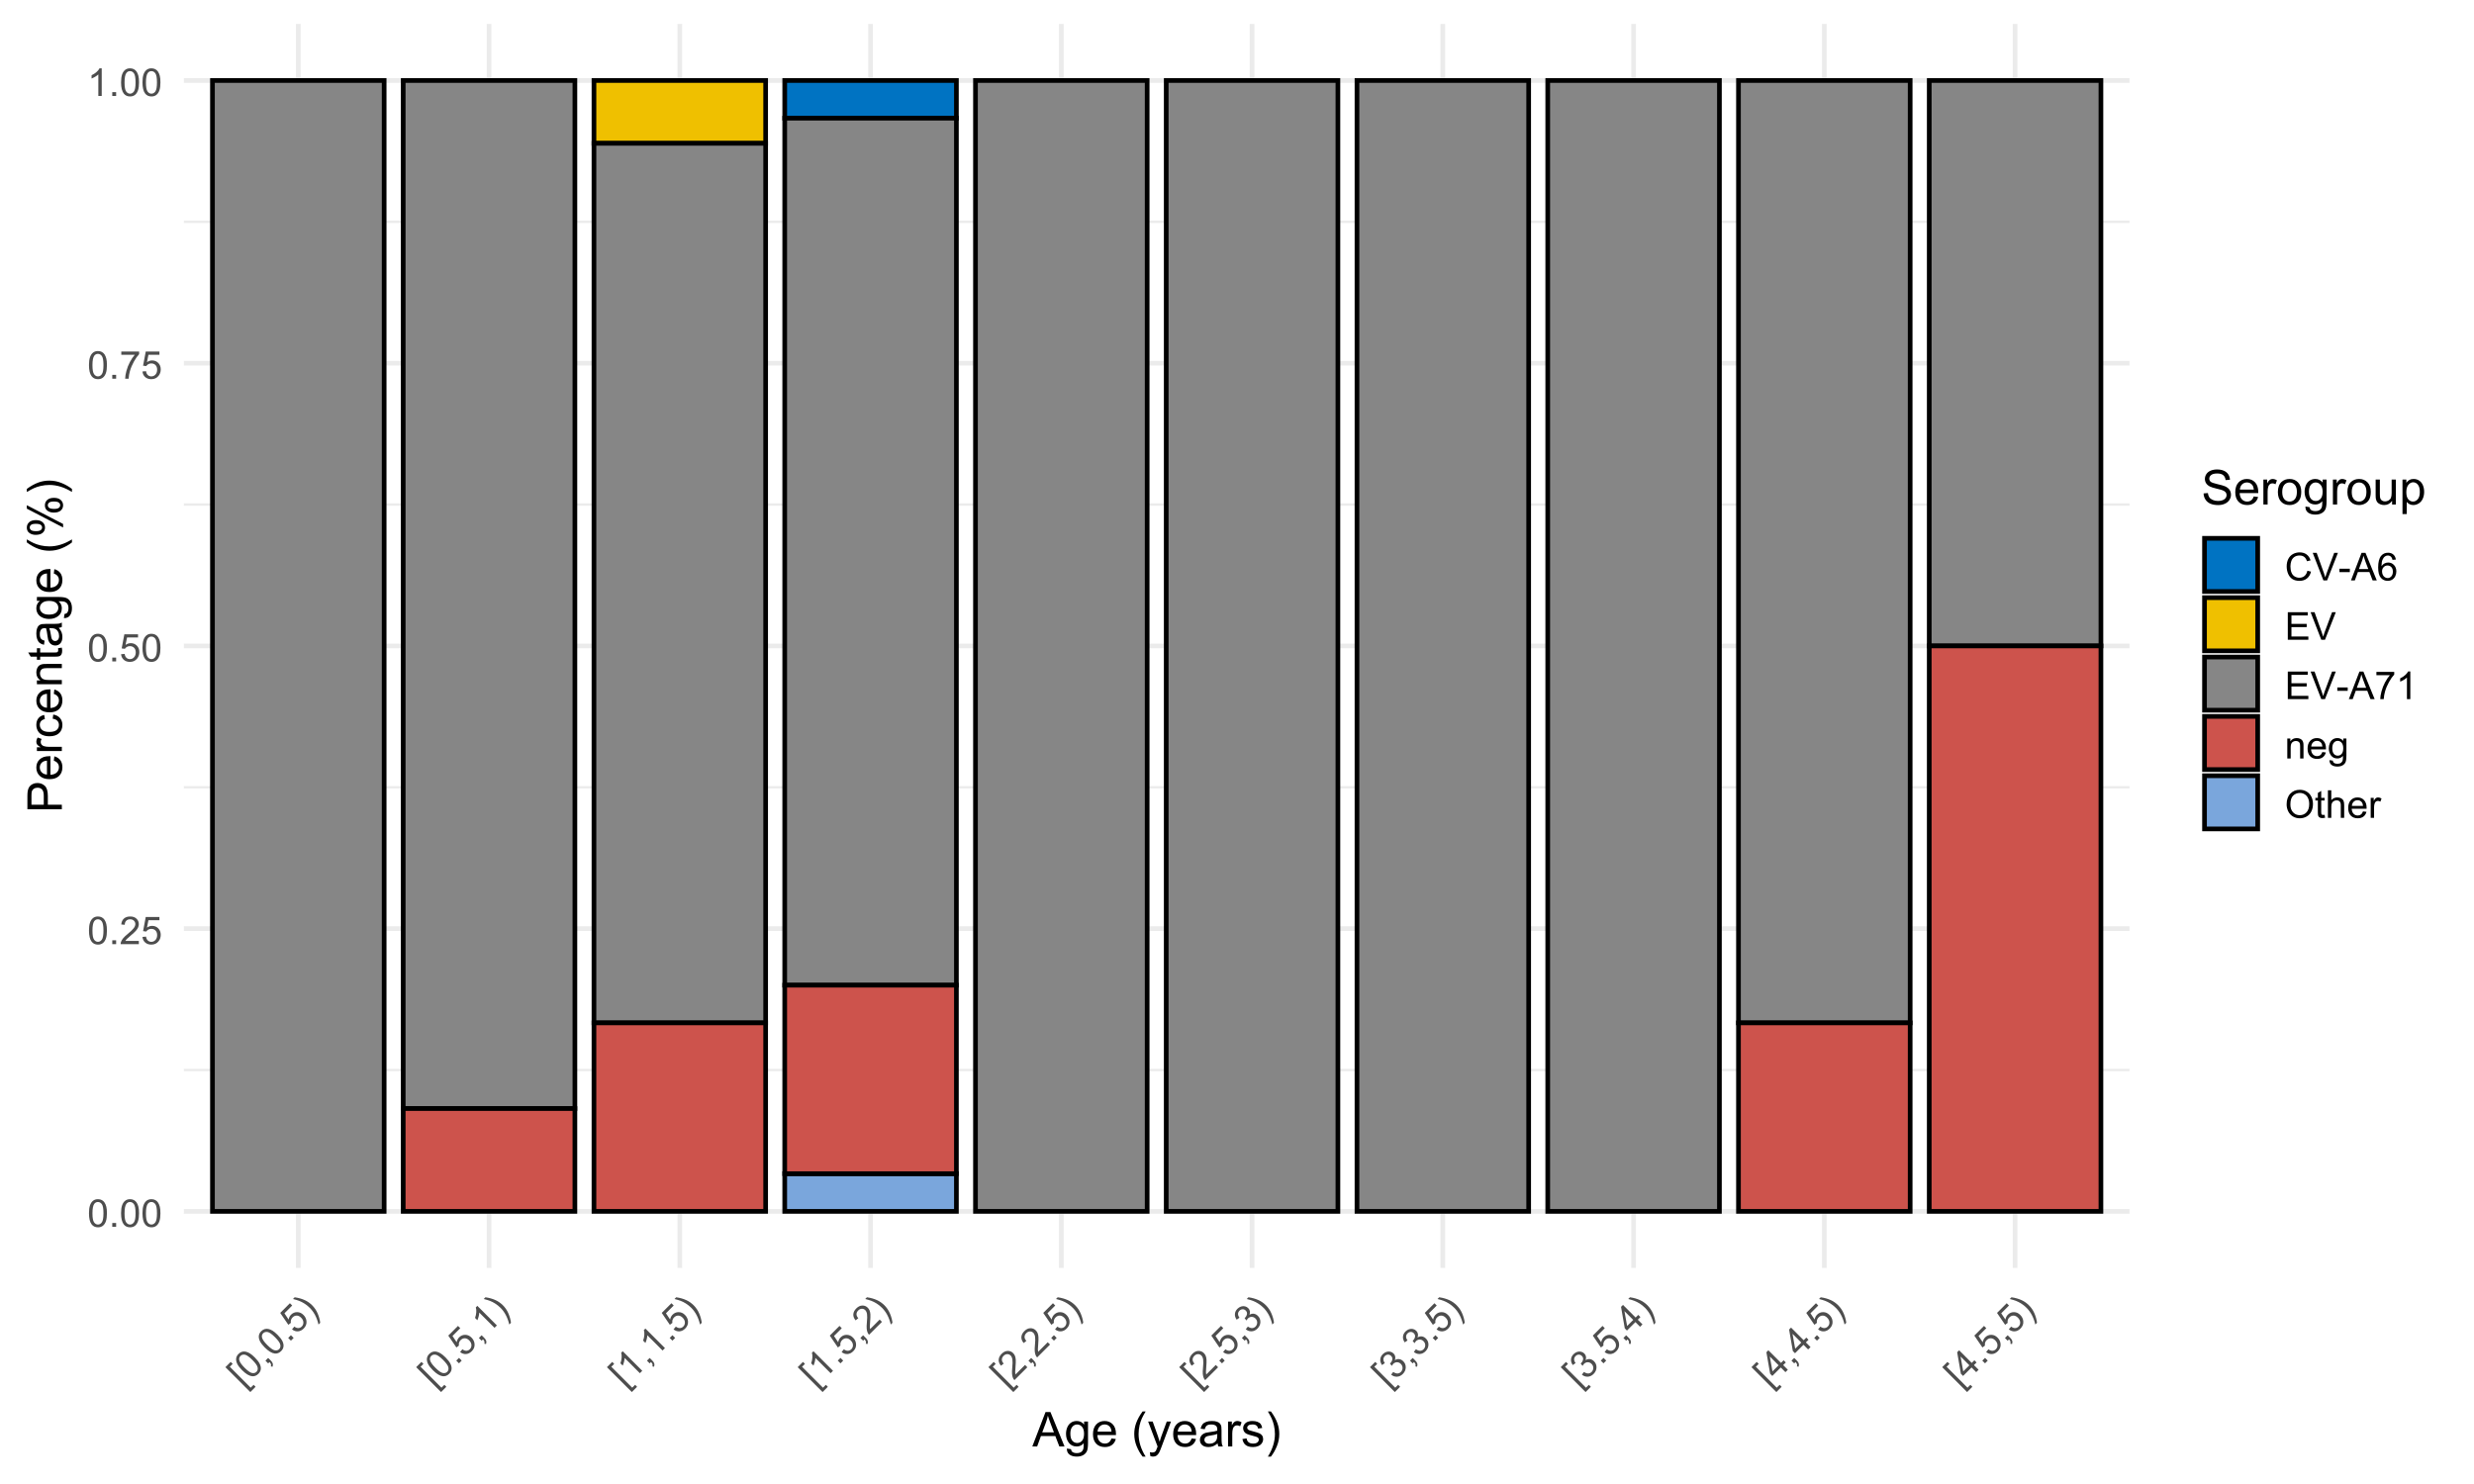 <?xml version="1.0" encoding="UTF-8"?>
<svg xmlns="http://www.w3.org/2000/svg" xmlns:xlink="http://www.w3.org/1999/xlink" width="720" height="432" viewBox="0 0 720 432">
<defs>
<g>
<g id="glyph-0-0">
<path d="M 0.465 -3.953 C 0.465 -4.902 0.562 -5.664 0.758 -6.242 C 0.953 -6.82 1.242 -7.266 1.629 -7.578 C 2.012 -7.895 2.496 -8.051 3.078 -8.051 C 3.508 -8.051 3.887 -7.965 4.211 -7.789 C 4.535 -7.617 4.805 -7.367 5.016 -7.043 C 5.227 -6.715 5.391 -6.316 5.512 -5.848 C 5.633 -5.379 5.691 -4.75 5.691 -3.953 C 5.691 -3.012 5.598 -2.254 5.402 -1.676 C 5.211 -1.098 4.922 -0.652 4.535 -0.336 C 4.152 -0.02 3.664 0.137 3.078 0.137 C 2.305 0.137 1.699 -0.141 1.258 -0.695 C 0.73 -1.363 0.465 -2.449 0.465 -3.953 M 1.477 -3.953 C 1.477 -2.637 1.629 -1.762 1.938 -1.328 C 2.246 -0.891 2.625 -0.672 3.078 -0.672 C 3.531 -0.672 3.91 -0.891 4.219 -1.328 C 4.527 -1.766 4.68 -2.641 4.68 -3.953 C 4.68 -5.273 4.527 -6.152 4.219 -6.586 C 3.91 -7.02 3.527 -7.234 3.066 -7.234 C 2.617 -7.234 2.254 -7.043 1.984 -6.66 C 1.645 -6.172 1.477 -5.27 1.477 -3.953 Z M 1.477 -3.953 "/>
</g>
<g id="glyph-0-1">
<path d="M 1.016 0 L 1.016 -1.121 L 2.137 -1.121 L 2.137 0 Z M 1.016 0 "/>
</g>
<g id="glyph-0-2">
<path d="M 5.637 -0.945 L 5.637 0 L 0.34 0 C 0.332 -0.238 0.371 -0.465 0.453 -0.684 C 0.59 -1.043 0.805 -1.398 1.102 -1.75 C 1.398 -2.102 1.828 -2.504 2.391 -2.965 C 3.262 -3.68 3.852 -4.246 4.156 -4.664 C 4.461 -5.078 4.617 -5.473 4.617 -5.848 C 4.617 -6.234 4.477 -6.566 4.195 -6.832 C 3.918 -7.102 3.555 -7.234 3.105 -7.234 C 2.633 -7.234 2.254 -7.094 1.969 -6.809 C 1.684 -6.523 1.539 -6.129 1.535 -5.629 L 0.523 -5.73 C 0.594 -6.484 0.855 -7.062 1.309 -7.457 C 1.758 -7.852 2.367 -8.051 3.129 -8.051 C 3.898 -8.051 4.508 -7.836 4.953 -7.41 C 5.402 -6.984 5.629 -6.453 5.629 -5.824 C 5.629 -5.504 5.562 -5.188 5.43 -4.879 C 5.301 -4.566 5.082 -4.242 4.777 -3.898 C 4.473 -3.555 3.965 -3.086 3.258 -2.488 C 2.668 -1.992 2.289 -1.656 2.121 -1.48 C 1.953 -1.301 1.816 -1.125 1.707 -0.945 Z M 5.637 -0.945 "/>
</g>
<g id="glyph-0-3">
<path d="M 0.465 -2.102 L 1.5 -2.188 C 1.574 -1.684 1.754 -1.305 2.031 -1.055 C 2.312 -0.801 2.648 -0.672 3.039 -0.672 C 3.516 -0.672 3.914 -0.852 4.242 -1.207 C 4.57 -1.566 4.734 -2.039 4.734 -2.629 C 4.734 -3.191 4.578 -3.637 4.262 -3.961 C 3.949 -4.285 3.535 -4.445 3.023 -4.445 C 2.707 -4.445 2.422 -4.375 2.164 -4.23 C 1.91 -4.086 1.711 -3.898 1.562 -3.668 L 0.641 -3.789 L 1.418 -7.906 L 5.402 -7.906 L 5.402 -6.969 L 2.203 -6.969 L 1.773 -4.812 C 2.254 -5.148 2.758 -5.316 3.285 -5.316 C 3.988 -5.316 4.578 -5.074 5.059 -4.59 C 5.539 -4.102 5.781 -3.48 5.781 -2.719 C 5.781 -1.992 5.57 -1.367 5.145 -0.836 C 4.633 -0.188 3.93 0.137 3.039 0.137 C 2.312 0.137 1.715 -0.066 1.254 -0.477 C 0.793 -0.883 0.531 -1.426 0.465 -2.102 Z M 0.465 -2.102 "/>
</g>
<g id="glyph-0-4">
<path d="M 0.531 -6.969 L 0.531 -7.914 L 5.719 -7.914 L 5.719 -7.148 C 5.211 -6.605 4.703 -5.883 4.203 -4.98 C 3.703 -4.082 3.312 -3.156 3.039 -2.203 C 2.844 -1.531 2.719 -0.797 2.664 0 L 1.652 0 C 1.664 -0.629 1.785 -1.395 2.023 -2.285 C 2.262 -3.18 2.602 -4.039 3.043 -4.871 C 3.488 -5.699 3.957 -6.398 4.457 -6.969 Z M 0.531 -6.969 "/>
</g>
<g id="glyph-0-5">
<path d="M 4.172 0 L 3.188 0 L 3.188 -6.273 C 2.953 -6.047 2.641 -5.82 2.258 -5.594 C 1.871 -5.367 1.527 -5.199 1.219 -5.086 L 1.219 -6.039 C 1.77 -6.297 2.25 -6.609 2.664 -6.977 C 3.074 -7.348 3.367 -7.703 3.539 -8.051 L 4.172 -8.051 Z M 4.172 0 "/>
</g>
<g id="glyph-0-6">
<path d="M 6.586 -2.812 L 7.645 -2.543 C 7.422 -1.672 7.023 -1.008 6.445 -0.551 C 5.867 -0.094 5.16 0.137 4.324 0.137 C 3.461 0.137 2.758 -0.039 2.219 -0.391 C 1.676 -0.742 1.266 -1.254 0.98 -1.918 C 0.699 -2.586 0.559 -3.305 0.559 -4.07 C 0.559 -4.902 0.719 -5.633 1.035 -6.254 C 1.355 -6.875 1.809 -7.348 2.398 -7.672 C 2.988 -7.992 3.637 -8.152 4.344 -8.152 C 5.145 -8.152 5.82 -7.949 6.367 -7.543 C 6.914 -7.133 7.293 -6.559 7.508 -5.82 L 6.465 -5.574 C 6.277 -6.156 6.008 -6.582 5.656 -6.848 C 5.301 -7.113 4.855 -7.246 4.32 -7.246 C 3.703 -7.246 3.188 -7.098 2.777 -6.805 C 2.363 -6.508 2.07 -6.113 1.902 -5.613 C 1.734 -5.117 1.652 -4.602 1.652 -4.074 C 1.652 -3.391 1.75 -2.797 1.949 -2.289 C 2.148 -1.781 2.457 -1.398 2.875 -1.148 C 3.297 -0.898 3.75 -0.77 4.238 -0.77 C 4.832 -0.77 5.336 -0.941 5.746 -1.285 C 6.16 -1.629 6.438 -2.137 6.586 -2.812 Z M 6.586 -2.812 "/>
</g>
<g id="glyph-0-7">
<path d="M 3.156 0 L 0.051 -8.016 L 1.199 -8.016 L 3.281 -2.191 C 3.449 -1.727 3.59 -1.289 3.703 -0.879 C 3.828 -1.316 3.969 -1.754 4.133 -2.191 L 6.301 -8.016 L 7.383 -8.016 L 4.242 0 Z M 3.156 0 "/>
</g>
<g id="glyph-0-8">
<path d="M 0.355 -2.406 L 0.355 -3.395 L 3.379 -3.395 L 3.379 -2.406 Z M 0.355 -2.406 "/>
</g>
<g id="glyph-0-9">
<path d="M -0.016 0 L 3.062 -8.016 L 4.207 -8.016 L 7.488 0 L 6.277 0 L 5.344 -2.43 L 1.992 -2.43 L 1.109 0 L -0.016 0 M 2.297 -3.293 L 5.016 -3.293 L 4.18 -5.512 C 3.922 -6.188 3.734 -6.742 3.609 -7.176 C 3.508 -6.66 3.363 -6.152 3.176 -5.645 Z M 2.297 -3.293 "/>
</g>
<g id="glyph-0-10">
<path d="M 5.574 -6.055 L 4.594 -5.977 C 4.508 -6.363 4.383 -6.645 4.223 -6.82 C 3.957 -7.102 3.629 -7.242 3.238 -7.242 C 2.926 -7.242 2.648 -7.152 2.41 -6.977 C 2.102 -6.754 1.859 -6.422 1.68 -5.988 C 1.5 -5.555 1.406 -4.938 1.398 -4.133 C 1.637 -4.496 1.926 -4.762 2.27 -4.938 C 2.613 -5.113 2.973 -5.199 3.348 -5.199 C 4.004 -5.199 4.562 -4.961 5.023 -4.477 C 5.484 -3.992 5.715 -3.367 5.715 -2.602 C 5.715 -2.102 5.605 -1.633 5.391 -1.199 C 5.172 -0.77 4.875 -0.438 4.496 -0.207 C 4.117 0.023 3.688 0.137 3.203 0.137 C 2.383 0.137 1.715 -0.164 1.199 -0.77 C 0.68 -1.371 0.422 -2.367 0.422 -3.75 C 0.422 -5.301 0.707 -6.426 1.281 -7.133 C 1.777 -7.742 2.453 -8.051 3.297 -8.051 C 3.93 -8.051 4.445 -7.875 4.848 -7.52 C 5.25 -7.164 5.492 -6.676 5.574 -6.055 M 1.555 -2.598 C 1.555 -2.258 1.625 -1.934 1.77 -1.625 C 1.914 -1.312 2.113 -1.078 2.375 -0.918 C 2.633 -0.754 2.902 -0.672 3.188 -0.672 C 3.605 -0.672 3.961 -0.84 4.262 -1.176 C 4.559 -1.512 4.707 -1.969 4.707 -2.543 C 4.707 -3.098 4.562 -3.535 4.266 -3.852 C 3.969 -4.172 3.598 -4.332 3.148 -4.332 C 2.707 -4.332 2.328 -4.172 2.02 -3.852 C 1.707 -3.535 1.555 -3.117 1.555 -2.598 Z M 1.555 -2.598 "/>
</g>
<g id="glyph-0-11">
<path d="M 0.887 0 L 0.887 -8.016 L 6.684 -8.016 L 6.684 -7.07 L 1.945 -7.07 L 1.945 -4.617 L 6.383 -4.617 L 6.383 -3.676 L 1.945 -3.676 L 1.945 -0.945 L 6.867 -0.945 L 6.867 0 Z M 0.887 0 "/>
</g>
<g id="glyph-0-12">
<path d="M 0.738 0 L 0.738 -5.809 L 1.625 -5.809 L 1.625 -4.98 C 2.051 -5.621 2.668 -5.938 3.473 -5.938 C 3.824 -5.938 4.145 -5.875 4.438 -5.75 C 4.73 -5.625 4.949 -5.461 5.098 -5.254 C 5.242 -5.051 5.344 -4.809 5.402 -4.527 C 5.441 -4.348 5.457 -4.027 5.457 -3.57 L 5.457 0 L 4.473 0 L 4.473 -3.531 C 4.473 -3.934 4.434 -4.234 4.359 -4.434 C 4.281 -4.633 4.145 -4.789 3.953 -4.91 C 3.758 -5.027 3.527 -5.086 3.266 -5.086 C 2.844 -5.086 2.484 -4.953 2.18 -4.688 C 1.875 -4.422 1.723 -3.914 1.723 -3.172 L 1.723 0 Z M 0.738 0 "/>
</g>
<g id="glyph-0-13">
<path d="M 4.715 -1.871 L 5.73 -1.746 C 5.57 -1.148 5.273 -0.688 4.84 -0.359 C 4.406 -0.031 3.852 0.133 3.176 0.133 C 2.328 0.133 1.656 -0.129 1.156 -0.652 C 0.66 -1.176 0.41 -1.91 0.41 -2.855 C 0.41 -3.832 0.66 -4.59 1.164 -5.129 C 1.668 -5.668 2.32 -5.938 3.121 -5.938 C 3.898 -5.938 4.535 -5.676 5.027 -5.145 C 5.52 -4.617 5.766 -3.875 5.766 -2.914 C 5.766 -2.855 5.762 -2.77 5.758 -2.652 L 1.426 -2.652 C 1.465 -2.016 1.645 -1.527 1.969 -1.188 C 2.293 -0.848 2.699 -0.68 3.184 -0.68 C 3.543 -0.68 3.852 -0.773 4.105 -0.961 C 4.363 -1.152 4.566 -1.453 4.715 -1.871 M 1.48 -3.461 L 4.727 -3.461 C 4.68 -3.949 4.559 -4.316 4.352 -4.562 C 4.039 -4.941 3.633 -5.129 3.133 -5.129 C 2.68 -5.129 2.301 -4.977 1.992 -4.676 C 1.684 -4.375 1.516 -3.969 1.48 -3.461 Z M 1.48 -3.461 "/>
</g>
<g id="glyph-0-14">
<path d="M 0.559 0.48 L 1.516 0.625 C 1.555 0.918 1.668 1.133 1.848 1.27 C 2.094 1.449 2.426 1.543 2.848 1.543 C 3.305 1.543 3.656 1.449 3.906 1.27 C 4.152 1.086 4.32 0.832 4.406 0.504 C 4.457 0.301 4.484 -0.117 4.48 -0.762 C 4.047 -0.254 3.512 0 2.871 0 C 2.074 0 1.453 -0.289 1.016 -0.863 C 0.578 -1.441 0.359 -2.133 0.359 -2.938 C 0.359 -3.492 0.461 -4.004 0.66 -4.469 C 0.863 -4.938 1.152 -5.301 1.535 -5.555 C 1.914 -5.812 2.363 -5.938 2.875 -5.938 C 3.562 -5.938 4.129 -5.66 4.57 -5.109 L 4.57 -5.809 L 5.48 -5.809 L 5.48 -0.789 C 5.48 0.117 5.387 0.758 5.203 1.133 C 5.02 1.512 4.727 1.809 4.328 2.027 C 3.93 2.246 3.438 2.355 2.855 2.355 C 2.16 2.355 1.602 2.203 1.176 1.891 C 0.75 1.578 0.543 1.109 0.559 0.48 M 1.371 -3.008 C 1.371 -2.246 1.523 -1.691 1.828 -1.34 C 2.129 -0.988 2.508 -0.816 2.965 -0.816 C 3.418 -0.816 3.797 -0.988 4.102 -1.336 C 4.406 -1.684 4.562 -2.23 4.562 -2.977 C 4.562 -3.688 4.402 -4.223 4.086 -4.582 C 3.773 -4.945 3.391 -5.125 2.949 -5.125 C 2.512 -5.125 2.137 -4.945 1.832 -4.59 C 1.527 -4.234 1.371 -3.707 1.371 -3.008 Z M 1.371 -3.008 "/>
</g>
<g id="glyph-0-15">
<path d="M 0.543 -3.906 C 0.543 -5.234 0.898 -6.277 1.613 -7.031 C 2.328 -7.781 3.25 -8.16 4.379 -8.16 C 5.121 -8.16 5.789 -7.984 6.383 -7.629 C 6.977 -7.273 7.43 -6.781 7.742 -6.148 C 8.055 -5.516 8.207 -4.801 8.207 -3.996 C 8.207 -3.184 8.043 -2.457 7.715 -1.816 C 7.387 -1.176 6.922 -0.688 6.32 -0.359 C 5.719 -0.027 5.07 0.137 4.375 0.137 C 3.621 0.137 2.945 -0.047 2.352 -0.41 C 1.758 -0.773 1.309 -1.273 1 -1.902 C 0.695 -2.535 0.543 -3.199 0.543 -3.906 M 1.637 -3.887 C 1.637 -2.922 1.895 -2.16 2.414 -1.605 C 2.934 -1.051 3.586 -0.77 4.371 -0.77 C 5.168 -0.77 5.824 -1.051 6.34 -1.613 C 6.855 -2.176 7.113 -2.973 7.113 -4.004 C 7.113 -4.656 7.004 -5.227 6.785 -5.711 C 6.562 -6.199 6.242 -6.578 5.816 -6.844 C 5.391 -7.113 4.914 -7.246 4.387 -7.246 C 3.637 -7.246 2.988 -6.988 2.449 -6.473 C 1.906 -5.957 1.637 -5.094 1.637 -3.887 Z M 1.637 -3.887 "/>
</g>
<g id="glyph-0-16">
<path d="M 2.887 -0.879 L 3.031 -0.012 C 2.754 0.047 2.504 0.078 2.285 0.078 C 1.93 0.078 1.652 0.02 1.453 -0.094 C 1.258 -0.207 1.121 -0.355 1.039 -0.539 C 0.957 -0.723 0.918 -1.109 0.918 -1.699 L 0.918 -5.043 L 0.195 -5.043 L 0.195 -5.809 L 0.918 -5.809 L 0.918 -7.246 L 1.898 -7.836 L 1.898 -5.809 L 2.887 -5.809 L 2.887 -5.043 L 1.898 -5.043 L 1.898 -1.645 C 1.898 -1.367 1.914 -1.184 1.949 -1.105 C 1.984 -1.023 2.039 -0.961 2.117 -0.914 C 2.199 -0.867 2.309 -0.844 2.457 -0.844 C 2.566 -0.844 2.707 -0.855 2.887 -0.879 Z M 2.887 -0.879 "/>
</g>
<g id="glyph-0-17">
<path d="M 0.738 0 L 0.738 -8.016 L 1.723 -8.016 L 1.723 -5.141 C 2.184 -5.672 2.762 -5.938 3.461 -5.938 C 3.891 -5.938 4.266 -5.855 4.582 -5.684 C 4.898 -5.516 5.129 -5.281 5.266 -4.98 C 5.402 -4.684 5.469 -4.25 5.469 -3.68 L 5.469 0 L 4.484 0 L 4.484 -3.68 C 4.484 -4.172 4.379 -4.531 4.164 -4.754 C 3.953 -4.98 3.648 -5.09 3.258 -5.09 C 2.969 -5.09 2.691 -5.016 2.438 -4.863 C 2.18 -4.715 1.996 -4.508 1.887 -4.25 C 1.777 -3.992 1.723 -3.633 1.723 -3.176 L 1.723 0 Z M 0.738 0 "/>
</g>
<g id="glyph-0-18">
<path d="M 0.727 0 L 0.727 -5.809 L 1.613 -5.809 L 1.613 -4.926 C 1.84 -5.34 2.047 -5.609 2.238 -5.742 C 2.43 -5.875 2.641 -5.938 2.871 -5.938 C 3.203 -5.938 3.539 -5.832 3.883 -5.621 L 3.543 -4.707 C 3.305 -4.852 3.062 -4.922 2.82 -4.922 C 2.605 -4.922 2.414 -4.855 2.242 -4.727 C 2.07 -4.598 1.949 -4.418 1.875 -4.188 C 1.766 -3.84 1.711 -3.457 1.711 -3.039 L 1.711 0 Z M 0.727 0 "/>
</g>
<g id="glyph-1-0">
<path d="M 2.113 1.035 L -5.133 -6.207 L -3.598 -7.742 L -3.02 -7.164 L -3.859 -6.328 L 2.23 -0.234 L 3.07 -1.074 L 3.648 -0.5 Z M 2.113 1.035 "/>
</g>
<g id="glyph-1-1">
<path d="M -2.469 -3.125 C -3.137 -3.793 -3.609 -4.402 -3.879 -4.949 C -4.148 -5.496 -4.258 -6.016 -4.211 -6.512 C -4.16 -7.004 -3.926 -7.457 -3.516 -7.871 C -3.211 -8.172 -2.883 -8.379 -2.531 -8.484 C -2.18 -8.594 -1.812 -8.605 -1.434 -8.523 C -1.051 -8.445 -0.652 -8.281 -0.238 -8.035 C 0.18 -7.789 0.668 -7.383 1.23 -6.82 C 1.895 -6.156 2.363 -5.551 2.637 -5.004 C 2.906 -4.461 3.02 -3.941 2.969 -3.445 C 2.922 -2.949 2.688 -2.496 2.273 -2.082 C 1.727 -1.535 1.102 -1.301 0.398 -1.379 C -0.449 -1.477 -1.402 -2.059 -2.469 -3.125 M -1.75 -3.84 C -0.82 -2.91 -0.094 -2.398 0.434 -2.309 C 0.961 -2.219 1.383 -2.332 1.703 -2.652 C 2.02 -2.973 2.137 -3.395 2.043 -3.922 C 1.953 -4.449 1.441 -5.18 0.516 -6.105 C -0.418 -7.039 -1.148 -7.551 -1.672 -7.641 C -2.195 -7.727 -2.621 -7.609 -2.945 -7.285 C -3.266 -6.965 -3.387 -6.574 -3.305 -6.113 C -3.199 -5.527 -2.684 -4.77 -1.75 -3.84 Z M -1.75 -3.84 "/>
</g>
<g id="glyph-1-2">
<path d="M 0.703 -0.703 L -0.09 -1.496 L 0.703 -2.289 L 1.496 -1.496 C 1.789 -1.207 1.973 -0.918 2.047 -0.637 C 2.125 -0.355 2.098 -0.051 1.973 0.27 L 1.48 0.168 C 1.562 -0.047 1.578 -0.25 1.523 -0.441 C 1.465 -0.637 1.324 -0.855 1.098 -1.098 Z M 0.703 -0.703 "/>
</g>
<g id="glyph-1-3">
<path d="M 0.719 -0.719 L -0.074 -1.512 L 0.719 -2.305 L 1.512 -1.512 Z M 0.719 -0.719 "/>
</g>
<g id="glyph-1-4">
<path d="M -1.156 -1.812 L -0.488 -2.605 C -0.078 -2.305 0.316 -2.164 0.691 -2.18 C 1.07 -2.199 1.395 -2.348 1.676 -2.625 C 2.008 -2.961 2.168 -3.371 2.145 -3.855 C 2.125 -4.34 1.906 -4.793 1.488 -5.207 C 1.09 -5.605 0.668 -5.809 0.215 -5.812 C -0.238 -5.82 -0.645 -5.645 -1.004 -5.281 C -1.23 -5.059 -1.383 -4.805 -1.461 -4.523 C -1.539 -4.238 -1.547 -3.965 -1.488 -3.699 L -2.227 -3.133 L -4.59 -6.594 L -1.77 -9.414 L -1.105 -8.746 L -3.367 -6.484 L -2.148 -4.656 C -2.047 -5.234 -1.809 -5.707 -1.434 -6.082 C -0.941 -6.578 -0.352 -6.824 0.332 -6.82 C 1.016 -6.82 1.625 -6.547 2.164 -6.008 C 2.68 -5.496 2.973 -4.902 3.047 -4.23 C 3.141 -3.406 2.875 -2.684 2.246 -2.055 C 1.73 -1.539 1.164 -1.262 0.551 -1.223 C -0.062 -1.188 -0.633 -1.383 -1.156 -1.812 Z M -1.156 -1.812 "/>
</g>
<g id="glyph-1-5">
<path d="M 2.645 0.688 L 2.145 1.188 C 1.68 -0.82 0.828 -2.445 -0.414 -3.684 C -0.898 -4.168 -1.434 -4.594 -2.023 -4.961 C -2.496 -5.262 -2.992 -5.508 -3.504 -5.707 C -3.836 -5.84 -4.43 -6.02 -5.285 -6.246 L -4.789 -6.742 C -3.656 -6.582 -2.648 -6.289 -1.762 -5.871 C -1.004 -5.508 -0.316 -5.02 0.297 -4.406 C 0.992 -3.707 1.535 -2.902 1.918 -1.984 C 2.301 -1.07 2.543 -0.18 2.645 0.688 Z M 2.645 0.688 "/>
</g>
<g id="glyph-1-6">
<path d="M 2.949 -2.949 L 2.254 -2.254 L -2.18 -6.691 C -2.188 -6.363 -2.25 -5.984 -2.359 -5.551 C -2.473 -5.121 -2.598 -4.754 -2.734 -4.457 L -3.406 -5.133 C -3.199 -5.703 -3.082 -6.266 -3.051 -6.816 C -3.02 -7.371 -3.066 -7.828 -3.191 -8.195 L -2.742 -8.645 Z M 2.949 -2.949 "/>
</g>
<g id="glyph-1-7">
<path d="M 3.316 -4.656 L 3.988 -3.988 L 0.238 -0.238 C 0.066 -0.402 -0.066 -0.59 -0.164 -0.805 C -0.32 -1.156 -0.422 -1.559 -0.457 -2.016 C -0.496 -2.473 -0.477 -3.062 -0.406 -3.785 C -0.297 -4.906 -0.277 -5.723 -0.359 -6.234 C -0.438 -6.746 -0.605 -7.133 -0.871 -7.398 C -1.145 -7.672 -1.477 -7.809 -1.863 -7.801 C -2.25 -7.793 -2.602 -7.629 -2.918 -7.312 C -3.254 -6.977 -3.422 -6.609 -3.422 -6.207 C -3.422 -5.805 -3.246 -5.426 -2.891 -5.066 L -3.68 -4.426 C -4.168 -5.008 -4.387 -5.598 -4.348 -6.195 C -4.309 -6.797 -4.02 -7.367 -3.48 -7.902 C -2.938 -8.449 -2.355 -8.727 -1.734 -8.742 C -1.117 -8.758 -0.586 -8.543 -0.141 -8.098 C 0.086 -7.871 0.266 -7.602 0.391 -7.289 C 0.516 -6.977 0.594 -6.594 0.621 -6.137 C 0.648 -5.676 0.621 -4.988 0.547 -4.062 C 0.477 -3.297 0.449 -2.789 0.453 -2.547 C 0.461 -2.305 0.488 -2.078 0.539 -1.875 Z M 3.316 -4.656 "/>
</g>
<g id="glyph-1-8">
<path d="M -1.164 -1.828 L -0.562 -2.617 C -0.086 -2.305 0.332 -2.156 0.699 -2.172 C 1.066 -2.191 1.387 -2.34 1.664 -2.613 C 1.988 -2.941 2.152 -3.332 2.152 -3.785 C 2.152 -4.234 1.984 -4.629 1.648 -4.965 C 1.328 -5.285 0.961 -5.445 0.543 -5.441 C 0.129 -5.441 -0.242 -5.281 -0.566 -4.957 C -0.695 -4.824 -0.832 -4.637 -0.977 -4.391 L -1.512 -5.078 C -1.461 -5.117 -1.422 -5.152 -1.391 -5.184 C -1.094 -5.477 -0.906 -5.824 -0.824 -6.215 C -0.742 -6.605 -0.859 -6.965 -1.184 -7.285 C -1.438 -7.539 -1.734 -7.664 -2.078 -7.66 C -2.418 -7.656 -2.723 -7.516 -2.996 -7.242 C -3.27 -6.973 -3.406 -6.66 -3.418 -6.312 C -3.43 -5.961 -3.289 -5.59 -3 -5.195 L -3.82 -4.625 C -4.203 -5.176 -4.371 -5.73 -4.324 -6.289 C -4.281 -6.848 -4.035 -7.352 -3.586 -7.801 C -3.273 -8.109 -2.926 -8.328 -2.531 -8.457 C -2.137 -8.582 -1.758 -8.602 -1.391 -8.508 C -1.023 -8.418 -0.711 -8.242 -0.453 -7.984 C -0.207 -7.742 -0.051 -7.453 0.02 -7.117 C 0.09 -6.785 0.055 -6.434 -0.086 -6.055 C 0.328 -6.312 0.75 -6.414 1.176 -6.355 C 1.605 -6.297 2.004 -6.086 2.371 -5.719 C 2.867 -5.223 3.105 -4.625 3.086 -3.918 C 3.07 -3.215 2.785 -2.586 2.234 -2.035 C 1.738 -1.535 1.176 -1.273 0.551 -1.238 C -0.074 -1.207 -0.645 -1.402 -1.164 -1.828 Z M -1.164 -1.828 "/>
</g>
<g id="glyph-1-9">
<path d="M 2.559 -2.559 L 1.203 -3.918 L -1.258 -1.457 L -1.895 -2.098 L -2.98 -8.355 L -2.414 -8.926 L 1.262 -5.25 L 2.027 -6.016 L 2.664 -5.379 L 1.898 -4.613 L 3.258 -3.258 L 2.559 -2.559 M 0.566 -4.555 L -1.992 -7.113 L -1.211 -2.781 Z M 0.566 -4.555 "/>
</g>
<g id="glyph-2-0">
<path d="M -0.02 0 L 3.828 -10.023 L 5.258 -10.023 L 9.359 0 L 7.848 0 L 6.68 -3.035 L 2.488 -3.035 L 1.387 0 L -0.02 0 M 2.871 -4.117 L 6.27 -4.117 L 5.223 -6.891 C 4.902 -7.734 4.668 -8.426 4.512 -8.969 C 4.383 -8.328 4.203 -7.688 3.973 -7.055 Z M 2.871 -4.117 "/>
</g>
<g id="glyph-2-1">
<path d="M 0.695 0.602 L 1.895 0.781 C 1.945 1.148 2.082 1.418 2.312 1.586 C 2.617 1.812 3.031 1.93 3.562 1.93 C 4.133 1.93 4.57 1.812 4.883 1.586 C 5.191 1.359 5.398 1.039 5.508 0.629 C 5.574 0.379 5.602 -0.148 5.598 -0.949 C 5.062 -0.316 4.391 0 3.59 0 C 2.59 0 1.82 -0.359 1.273 -1.078 C 0.727 -1.801 0.453 -2.664 0.453 -3.672 C 0.453 -4.363 0.578 -5.004 0.828 -5.59 C 1.078 -6.176 1.441 -6.625 1.918 -6.945 C 2.395 -7.266 2.953 -7.422 3.594 -7.422 C 4.453 -7.422 5.16 -7.078 5.715 -6.383 L 5.715 -7.258 L 6.852 -7.258 L 6.852 -0.984 C 6.848 0.145 6.734 0.945 6.504 1.418 C 6.273 1.891 5.91 2.262 5.41 2.535 C 4.91 2.809 4.297 2.945 3.57 2.945 C 2.703 2.945 2.004 2.75 1.469 2.363 C 0.938 1.973 0.68 1.387 0.695 0.602 M 1.715 -3.758 C 1.715 -2.809 1.906 -2.113 2.281 -1.676 C 2.66 -1.238 3.137 -1.02 3.703 -1.02 C 4.27 -1.02 4.742 -1.234 5.125 -1.672 C 5.508 -2.105 5.699 -2.789 5.703 -3.719 C 5.699 -4.609 5.504 -5.277 5.109 -5.727 C 4.715 -6.18 4.242 -6.406 3.684 -6.406 C 3.137 -6.406 2.672 -6.184 2.289 -5.738 C 1.906 -5.293 1.715 -4.633 1.715 -3.758 Z M 1.715 -3.758 "/>
</g>
<g id="glyph-2-2">
<path d="M 5.891 -2.336 L 7.164 -2.18 C 6.965 -1.438 6.594 -0.859 6.051 -0.453 C 5.508 -0.043 4.816 0.164 3.973 0.164 C 2.91 0.164 2.066 -0.164 1.445 -0.816 C 0.824 -1.473 0.512 -2.387 0.512 -3.57 C 0.512 -4.789 0.828 -5.738 1.457 -6.414 C 2.086 -7.086 2.902 -7.422 3.902 -7.422 C 4.875 -7.422 5.668 -7.094 6.281 -6.434 C 6.898 -5.773 7.203 -4.844 7.203 -3.645 C 7.203 -3.57 7.203 -3.461 7.199 -3.316 L 1.785 -3.316 C 1.828 -2.52 2.055 -1.906 2.461 -1.484 C 2.867 -1.059 3.371 -0.848 3.977 -0.848 C 4.43 -0.848 4.816 -0.965 5.133 -1.203 C 5.453 -1.441 5.707 -1.82 5.891 -2.336 M 1.852 -4.328 L 5.906 -4.328 C 5.852 -4.938 5.695 -5.395 5.441 -5.703 C 5.051 -6.176 4.543 -6.414 3.918 -6.414 C 3.352 -6.414 2.875 -6.223 2.492 -5.844 C 2.105 -5.465 1.895 -4.961 1.852 -4.328 Z M 1.852 -4.328 "/>
</g>
<g id="glyph-2-3">
</g>
<g id="glyph-2-4">
<path d="M 3.273 2.945 C 2.594 2.09 2.02 1.086 1.551 -0.062 C 1.082 -1.211 0.848 -2.398 0.848 -3.629 C 0.848 -4.715 1.023 -5.754 1.375 -6.746 C 1.785 -7.898 2.418 -9.047 3.273 -10.191 L 4.156 -10.191 C 3.605 -9.246 3.242 -8.566 3.062 -8.164 C 2.785 -7.531 2.566 -6.875 2.406 -6.195 C 2.211 -5.34 2.113 -4.484 2.113 -3.625 C 2.113 -1.43 2.793 0.758 4.156 2.945 Z M 3.273 2.945 "/>
</g>
<g id="glyph-2-5">
<path d="M 0.867 2.797 L 0.73 1.641 C 1 1.715 1.234 1.75 1.438 1.75 C 1.707 1.75 1.93 1.703 2.094 1.613 C 2.258 1.523 2.391 1.395 2.496 1.23 C 2.574 1.109 2.699 0.801 2.871 0.312 C 2.895 0.246 2.93 0.145 2.98 0.016 L 0.227 -7.258 L 1.551 -7.258 L 3.062 -3.055 C 3.258 -2.523 3.434 -1.961 3.59 -1.375 C 3.73 -1.938 3.898 -2.492 4.094 -3.027 L 5.648 -7.258 L 6.875 -7.258 L 4.117 0.125 C 3.82 0.922 3.59 1.469 3.426 1.77 C 3.207 2.176 2.957 2.473 2.672 2.664 C 2.391 2.852 2.055 2.945 1.66 2.945 C 1.426 2.945 1.16 2.895 0.867 2.797 Z M 0.867 2.797 "/>
</g>
<g id="glyph-2-6">
<path d="M 5.66 -0.895 C 5.203 -0.508 4.766 -0.234 4.344 -0.074 C 3.922 0.086 3.469 0.164 2.988 0.164 C 2.191 0.164 1.578 -0.031 1.148 -0.422 C 0.719 -0.809 0.508 -1.309 0.508 -1.914 C 0.508 -2.27 0.586 -2.594 0.75 -2.887 C 0.91 -3.184 1.121 -3.418 1.383 -3.594 C 1.645 -3.773 1.941 -3.906 2.27 -4 C 2.512 -4.062 2.875 -4.125 3.363 -4.184 C 4.355 -4.301 5.09 -4.445 5.559 -4.609 C 5.562 -4.777 5.562 -4.883 5.562 -4.93 C 5.562 -5.43 5.449 -5.781 5.215 -5.988 C 4.902 -6.266 4.434 -6.406 3.812 -6.406 C 3.234 -6.406 2.809 -6.305 2.531 -6.102 C 2.258 -5.898 2.055 -5.539 1.922 -5.023 L 0.719 -5.188 C 0.828 -5.703 1.008 -6.121 1.258 -6.438 C 1.508 -6.754 1.871 -6.996 2.344 -7.168 C 2.82 -7.34 3.367 -7.422 3.992 -7.422 C 4.613 -7.422 5.117 -7.352 5.504 -7.203 C 5.891 -7.059 6.176 -6.875 6.359 -6.656 C 6.539 -6.434 6.668 -6.156 6.742 -5.816 C 6.781 -5.609 6.801 -5.23 6.801 -4.684 L 6.801 -3.043 C 6.801 -1.898 6.828 -1.176 6.879 -0.871 C 6.934 -0.57 7.035 -0.277 7.191 0 L 5.906 0 C 5.777 -0.254 5.695 -0.555 5.66 -0.895 M 5.559 -3.645 C 5.109 -3.461 4.441 -3.305 3.547 -3.18 C 3.043 -3.105 2.684 -3.023 2.477 -2.934 C 2.266 -2.84 2.102 -2.707 1.988 -2.531 C 1.875 -2.355 1.82 -2.164 1.82 -1.949 C 1.82 -1.621 1.941 -1.348 2.191 -1.129 C 2.438 -0.91 2.805 -0.801 3.281 -0.801 C 3.754 -0.801 4.176 -0.902 4.547 -1.109 C 4.914 -1.316 5.188 -1.602 5.359 -1.961 C 5.492 -2.238 5.559 -2.648 5.559 -3.191 Z M 5.559 -3.645 "/>
</g>
<g id="glyph-2-7">
<path d="M 0.91 0 L 0.91 -7.258 L 2.016 -7.258 L 2.016 -6.16 C 2.301 -6.676 2.559 -7.016 2.801 -7.18 C 3.039 -7.344 3.301 -7.422 3.59 -7.422 C 4.004 -7.422 4.426 -7.293 4.852 -7.027 L 4.43 -5.887 C 4.129 -6.062 3.828 -6.152 3.527 -6.152 C 3.258 -6.152 3.016 -6.07 2.805 -5.91 C 2.59 -5.746 2.438 -5.523 2.344 -5.234 C 2.207 -4.797 2.141 -4.32 2.141 -3.801 L 2.141 0 Z M 0.91 0 "/>
</g>
<g id="glyph-2-8">
<path d="M 0.43 -2.168 L 1.648 -2.359 C 1.715 -1.871 1.906 -1.496 2.219 -1.238 C 2.531 -0.977 2.965 -0.848 3.527 -0.848 C 4.094 -0.848 4.512 -0.961 4.785 -1.191 C 5.059 -1.422 5.195 -1.691 5.195 -2.004 C 5.195 -2.281 5.074 -2.5 4.832 -2.66 C 4.664 -2.77 4.246 -2.906 3.574 -3.078 C 2.672 -3.305 2.047 -3.5 1.699 -3.668 C 1.352 -3.832 1.086 -4.062 0.906 -4.359 C 0.727 -4.652 0.637 -4.977 0.637 -5.332 C 0.637 -5.656 0.711 -5.957 0.859 -6.23 C 1.008 -6.508 1.207 -6.734 1.461 -6.918 C 1.656 -7.059 1.914 -7.18 2.246 -7.277 C 2.574 -7.375 2.93 -7.422 3.309 -7.422 C 3.879 -7.422 4.379 -7.344 4.809 -7.18 C 5.238 -7.016 5.559 -6.793 5.762 -6.512 C 5.969 -6.23 6.109 -5.855 6.188 -5.387 L 4.984 -5.223 C 4.93 -5.598 4.77 -5.887 4.508 -6.098 C 4.246 -6.309 3.875 -6.414 3.398 -6.414 C 2.832 -6.414 2.43 -6.32 2.188 -6.133 C 1.945 -5.945 1.824 -5.727 1.824 -5.477 C 1.824 -5.316 1.875 -5.172 1.977 -5.047 C 2.074 -4.914 2.234 -4.805 2.445 -4.719 C 2.57 -4.672 2.934 -4.566 3.535 -4.402 C 4.406 -4.172 5.012 -3.98 5.355 -3.832 C 5.699 -3.684 5.969 -3.469 6.164 -3.188 C 6.363 -2.902 6.461 -2.551 6.461 -2.133 C 6.461 -1.723 6.34 -1.336 6.102 -0.973 C 5.863 -0.613 5.516 -0.332 5.066 -0.133 C 4.613 0.066 4.105 0.164 3.535 0.164 C 2.59 0.164 1.871 -0.031 1.379 -0.422 C 0.883 -0.816 0.566 -1.398 0.43 -2.168 Z M 0.43 -2.168 "/>
</g>
<g id="glyph-2-9">
<path d="M 1.73 2.945 L 0.848 2.945 C 2.211 0.758 2.891 -1.43 2.891 -3.625 C 2.891 -4.48 2.793 -5.328 2.598 -6.172 C 2.441 -6.855 2.227 -7.512 1.949 -8.141 C 1.77 -8.551 1.402 -9.234 0.848 -10.191 L 1.73 -10.191 C 2.586 -9.047 3.219 -7.898 3.629 -6.746 C 3.98 -5.754 4.156 -4.715 4.156 -3.629 C 4.156 -2.398 3.922 -1.211 3.449 -0.062 C 2.977 1.086 2.402 2.09 1.73 2.945 Z M 1.73 2.945 "/>
</g>
<g id="glyph-2-10">
<path d="M 0.629 -3.219 L 1.879 -3.328 C 1.938 -2.828 2.078 -2.418 2.293 -2.094 C 2.512 -1.773 2.848 -1.516 3.301 -1.316 C 3.758 -1.117 4.27 -1.02 4.84 -1.02 C 5.344 -1.02 5.793 -1.094 6.18 -1.242 C 6.566 -1.395 6.855 -1.602 7.043 -1.863 C 7.234 -2.125 7.328 -2.41 7.328 -2.719 C 7.328 -3.035 7.238 -3.309 7.055 -3.543 C 6.871 -3.777 6.57 -3.977 6.152 -4.137 C 5.883 -4.242 5.289 -4.402 4.367 -4.625 C 3.449 -4.844 2.805 -5.055 2.434 -5.25 C 1.953 -5.5 1.598 -5.812 1.363 -6.184 C 1.129 -6.555 1.012 -6.969 1.012 -7.43 C 1.012 -7.938 1.156 -8.41 1.441 -8.848 C 1.73 -9.289 2.148 -9.621 2.699 -9.852 C 3.25 -10.078 3.863 -10.191 4.539 -10.191 C 5.281 -10.191 5.938 -10.074 6.504 -9.832 C 7.07 -9.594 7.508 -9.242 7.812 -8.777 C 8.117 -8.312 8.281 -7.785 8.305 -7.199 L 7.035 -7.102 C 6.965 -7.734 6.734 -8.215 6.34 -8.539 C 5.945 -8.863 5.363 -9.023 4.594 -9.023 C 3.793 -9.023 3.207 -8.875 2.84 -8.582 C 2.473 -8.289 2.289 -7.934 2.289 -7.52 C 2.289 -7.16 2.422 -6.863 2.68 -6.633 C 2.934 -6.398 3.602 -6.16 4.68 -5.918 C 5.758 -5.672 6.496 -5.461 6.898 -5.277 C 7.48 -5.008 7.91 -4.668 8.188 -4.254 C 8.469 -3.844 8.605 -3.367 8.605 -2.828 C 8.605 -2.297 8.453 -1.793 8.148 -1.324 C 7.844 -0.852 7.406 -0.484 6.832 -0.223 C 6.262 0.039 5.617 0.172 4.902 0.172 C 3.996 0.172 3.234 0.039 2.621 -0.227 C 2.008 -0.488 1.527 -0.887 1.18 -1.418 C 0.832 -1.949 0.648 -2.551 0.629 -3.219 Z M 0.629 -3.219 "/>
</g>
<g id="glyph-2-11">
<path d="M 0.465 -3.629 C 0.465 -4.973 0.84 -5.969 1.586 -6.617 C 2.211 -7.156 2.973 -7.422 3.867 -7.422 C 4.867 -7.422 5.684 -7.098 6.316 -6.441 C 6.949 -5.789 7.266 -4.887 7.266 -3.734 C 7.266 -2.797 7.125 -2.062 6.848 -1.527 C 6.566 -0.992 6.156 -0.578 5.621 -0.281 C 5.086 0.016 4.504 0.164 3.867 0.164 C 2.852 0.164 2.031 -0.16 1.406 -0.812 C 0.777 -1.465 0.465 -2.402 0.465 -3.629 M 1.73 -3.629 C 1.73 -2.699 1.934 -2.004 2.336 -1.543 C 2.742 -1.078 3.254 -0.848 3.867 -0.848 C 4.48 -0.848 4.988 -1.078 5.395 -1.547 C 5.801 -2.008 6 -2.719 6 -3.672 C 6 -4.57 5.797 -5.25 5.391 -5.711 C 4.98 -6.176 4.477 -6.406 3.867 -6.406 C 3.254 -6.406 2.742 -6.176 2.336 -5.715 C 1.934 -5.254 1.73 -4.559 1.73 -3.629 Z M 1.73 -3.629 "/>
</g>
<g id="glyph-2-12">
<path d="M 5.68 0 L 5.68 -1.066 C 5.117 -0.246 4.348 0.164 3.375 0.164 C 2.949 0.164 2.547 0.082 2.176 -0.082 C 1.805 -0.246 1.531 -0.453 1.352 -0.699 C 1.172 -0.949 1.043 -1.254 0.969 -1.613 C 0.922 -1.855 0.895 -2.238 0.895 -2.762 L 0.895 -7.258 L 2.125 -7.258 L 2.125 -3.234 C 2.125 -2.59 2.152 -2.156 2.203 -1.934 C 2.277 -1.609 2.441 -1.355 2.695 -1.172 C 2.945 -0.988 3.254 -0.895 3.625 -0.895 C 3.992 -0.895 4.34 -0.988 4.664 -1.18 C 4.984 -1.367 5.215 -1.625 5.348 -1.953 C 5.484 -2.277 5.551 -2.75 5.551 -3.371 L 5.551 -7.258 L 6.781 -7.258 L 6.781 0 Z M 5.68 0 "/>
</g>
<g id="glyph-2-13">
<path d="M 0.922 2.781 L 0.922 -7.258 L 2.043 -7.258 L 2.043 -6.316 C 2.309 -6.684 2.605 -6.961 2.938 -7.148 C 3.273 -7.332 3.676 -7.422 4.148 -7.422 C 4.77 -7.422 5.316 -7.266 5.789 -6.945 C 6.266 -6.625 6.621 -6.176 6.863 -5.594 C 7.105 -5.016 7.227 -4.379 7.227 -3.684 C 7.227 -2.941 7.094 -2.273 6.824 -1.68 C 6.559 -1.082 6.172 -0.629 5.664 -0.312 C 5.156 0.004 4.621 0.164 4.062 0.164 C 3.648 0.164 3.281 0.078 2.957 -0.094 C 2.629 -0.27 2.363 -0.488 2.152 -0.75 L 2.152 2.781 L 0.922 2.781 M 2.039 -3.59 C 2.039 -2.656 2.227 -1.965 2.605 -1.516 C 2.984 -1.07 3.441 -0.848 3.977 -0.848 C 4.523 -0.848 4.992 -1.078 5.383 -1.543 C 5.773 -2.004 5.969 -2.719 5.969 -3.691 C 5.969 -4.617 5.777 -5.309 5.398 -5.77 C 5.016 -6.23 4.562 -6.461 4.031 -6.461 C 3.508 -6.461 3.047 -6.215 2.641 -5.727 C 2.238 -5.234 2.039 -4.523 2.039 -3.59 Z M 2.039 -3.59 "/>
</g>
<g id="glyph-3-0">
<path d="M 0 -1.078 L -10.023 -1.082 L -10.023 -4.859 C -10.023 -5.527 -9.988 -6.035 -9.926 -6.387 C -9.844 -6.879 -9.688 -7.289 -9.457 -7.621 C -9.227 -7.953 -8.906 -8.223 -8.492 -8.426 C -8.074 -8.629 -7.621 -8.73 -7.121 -8.73 C -6.27 -8.73 -5.551 -8.457 -4.961 -7.914 C -4.371 -7.375 -4.074 -6.395 -4.074 -4.977 L -4.074 -2.406 L 0 -2.406 L 0 -1.078 M -5.258 -2.406 L -5.258 -4.996 C -5.258 -5.855 -5.418 -6.461 -5.734 -6.82 C -6.055 -7.184 -6.504 -7.363 -7.082 -7.363 C -7.5 -7.363 -7.859 -7.258 -8.16 -7.043 C -8.457 -6.832 -8.656 -6.555 -8.75 -6.207 C -8.809 -5.984 -8.84 -5.57 -8.84 -4.969 L -8.84 -2.406 Z M -5.258 -2.406 "/>
</g>
<g id="glyph-3-1">
<path d="M -2.336 -5.891 L -2.18 -7.164 C -1.438 -6.965 -0.859 -6.594 -0.449 -6.051 C -0.043 -5.508 0.164 -4.816 0.164 -3.973 C 0.164 -2.91 -0.164 -2.066 -0.816 -1.445 C -1.473 -0.824 -2.387 -0.512 -3.57 -0.512 C -4.789 -0.512 -5.738 -0.828 -6.414 -1.457 C -7.086 -2.086 -7.422 -2.902 -7.422 -3.902 C -7.422 -4.875 -7.094 -5.668 -6.434 -6.281 C -5.773 -6.898 -4.844 -7.203 -3.645 -7.203 C -3.57 -7.203 -3.461 -7.203 -3.316 -7.199 L -3.316 -1.785 C -2.52 -1.828 -1.906 -2.055 -1.484 -2.461 C -1.059 -2.867 -0.848 -3.371 -0.848 -3.977 C -0.848 -4.43 -0.965 -4.816 -1.203 -5.133 C -1.441 -5.453 -1.816 -5.707 -2.336 -5.891 M -4.328 -1.852 L -4.328 -5.906 C -4.938 -5.852 -5.395 -5.695 -5.703 -5.441 C -6.176 -5.051 -6.414 -4.543 -6.414 -3.918 C -6.414 -3.352 -6.223 -2.875 -5.844 -2.492 C -5.465 -2.105 -4.961 -1.895 -4.328 -1.852 Z M -4.328 -1.852 "/>
</g>
<g id="glyph-3-2">
<path d="M 0 -0.91 L -7.258 -0.91 L -7.258 -2.016 L -6.16 -2.016 C -6.676 -2.301 -7.016 -2.559 -7.18 -2.801 C -7.344 -3.039 -7.422 -3.301 -7.422 -3.59 C -7.422 -4.004 -7.293 -4.426 -7.027 -4.852 L -5.887 -4.43 C -6.062 -4.129 -6.152 -3.828 -6.152 -3.527 C -6.152 -3.258 -6.07 -3.016 -5.91 -2.805 C -5.746 -2.59 -5.523 -2.438 -5.234 -2.344 C -4.797 -2.207 -4.32 -2.141 -3.801 -2.141 L 0 -2.141 Z M 0 -0.91 "/>
</g>
<g id="glyph-3-3">
<path d="M -2.66 -5.66 L -2.5 -6.871 C -1.668 -6.738 -1.016 -6.398 -0.543 -5.855 C -0.07 -5.309 0.164 -4.641 0.164 -3.848 C 0.164 -2.855 -0.16 -2.055 -0.809 -1.453 C -1.461 -0.848 -2.391 -0.547 -3.602 -0.547 C -4.387 -0.547 -5.07 -0.676 -5.66 -0.938 C -6.246 -1.195 -6.688 -1.59 -6.984 -2.121 C -7.277 -2.652 -7.422 -3.23 -7.422 -3.855 C -7.422 -4.645 -7.223 -5.289 -6.824 -5.789 C -6.426 -6.293 -5.859 -6.613 -5.125 -6.754 L -4.941 -5.559 C -5.43 -5.445 -5.797 -5.242 -6.043 -4.953 C -6.289 -4.664 -6.414 -4.312 -6.414 -3.902 C -6.414 -3.285 -6.191 -2.781 -5.746 -2.395 C -5.301 -2.004 -4.598 -1.812 -3.637 -1.812 C -2.66 -1.812 -1.953 -2 -1.512 -2.371 C -1.07 -2.746 -0.848 -3.234 -0.848 -3.836 C -0.848 -4.316 -0.996 -4.723 -1.293 -5.047 C -1.59 -5.367 -2.043 -5.574 -2.66 -5.66 Z M -2.66 -5.66 "/>
</g>
<g id="glyph-3-4">
<path d="M 0 -0.922 L -7.258 -0.922 L -7.258 -2.031 L -6.227 -2.031 C -7.023 -2.562 -7.422 -3.332 -7.422 -4.34 C -7.422 -4.777 -7.344 -5.18 -7.188 -5.547 C -7.031 -5.914 -6.824 -6.188 -6.57 -6.371 C -6.312 -6.555 -6.012 -6.68 -5.66 -6.754 C -5.434 -6.801 -5.035 -6.82 -4.465 -6.82 L 0 -6.82 L 0 -5.594 L -4.414 -5.594 C -4.918 -5.594 -5.293 -5.543 -5.539 -5.449 C -5.789 -5.352 -5.988 -5.184 -6.137 -4.938 C -6.285 -4.695 -6.355 -4.41 -6.359 -4.082 C -6.355 -3.559 -6.191 -3.105 -5.859 -2.723 C -5.527 -2.344 -4.895 -2.152 -3.965 -2.152 L 0 -2.152 Z M 0 -0.922 "/>
</g>
<g id="glyph-3-5">
<path d="M -1.102 -3.609 L -0.012 -3.789 C 0.059 -3.441 0.098 -3.133 0.098 -2.859 C 0.098 -2.41 0.023 -2.062 -0.117 -1.82 C -0.258 -1.57 -0.441 -1.398 -0.672 -1.297 C -0.902 -1.199 -1.387 -1.148 -2.125 -1.148 L -6.305 -1.148 L -6.305 -0.246 L -7.258 -0.246 L -7.258 -1.148 L -9.059 -1.148 L -9.797 -2.371 L -7.258 -2.371 L -7.258 -3.609 L -6.305 -3.609 L -6.305 -2.371 L -2.059 -2.371 C -1.707 -2.371 -1.48 -2.395 -1.379 -2.438 C -1.281 -2.48 -1.199 -2.551 -1.141 -2.648 C -1.082 -2.746 -1.051 -2.887 -1.051 -3.07 C -1.051 -3.207 -1.07 -3.387 -1.102 -3.609 Z M -1.102 -3.609 "/>
</g>
<g id="glyph-3-6">
<path d="M -0.895 -5.66 C -0.508 -5.203 -0.234 -4.766 -0.074 -4.344 C 0.086 -3.922 0.164 -3.469 0.164 -2.988 C 0.164 -2.191 -0.031 -1.578 -0.422 -1.148 C -0.809 -0.719 -1.309 -0.508 -1.914 -0.508 C -2.27 -0.508 -2.594 -0.586 -2.887 -0.75 C -3.184 -0.91 -3.418 -1.121 -3.594 -1.383 C -3.773 -1.645 -3.906 -1.941 -4 -2.27 C -4.062 -2.512 -4.125 -2.875 -4.184 -3.363 C -4.301 -4.355 -4.445 -5.09 -4.609 -5.559 C -4.777 -5.562 -4.883 -5.562 -4.93 -5.562 C -5.43 -5.562 -5.781 -5.449 -5.988 -5.215 C -6.266 -4.902 -6.406 -4.434 -6.406 -3.816 C -6.406 -3.234 -6.305 -2.809 -6.102 -2.531 C -5.898 -2.258 -5.539 -2.055 -5.023 -1.922 L -5.188 -0.719 C -5.703 -0.828 -6.121 -1.008 -6.438 -1.258 C -6.754 -1.508 -6.996 -1.871 -7.168 -2.344 C -7.34 -2.82 -7.422 -3.367 -7.422 -3.992 C -7.422 -4.613 -7.352 -5.117 -7.203 -5.504 C -7.059 -5.891 -6.875 -6.176 -6.656 -6.359 C -6.434 -6.539 -6.156 -6.668 -5.816 -6.742 C -5.609 -6.781 -5.23 -6.801 -4.684 -6.801 L -3.043 -6.801 C -1.898 -6.801 -1.176 -6.828 -0.871 -6.879 C -0.57 -6.934 -0.277 -7.035 0 -7.191 L 0 -5.906 C -0.254 -5.777 -0.555 -5.695 -0.895 -5.66 M -3.645 -5.559 C -3.461 -5.109 -3.305 -4.441 -3.18 -3.547 C -3.105 -3.043 -3.023 -2.684 -2.934 -2.477 C -2.84 -2.266 -2.707 -2.102 -2.531 -1.988 C -2.355 -1.875 -2.164 -1.82 -1.949 -1.82 C -1.621 -1.82 -1.348 -1.941 -1.129 -2.191 C -0.91 -2.438 -0.801 -2.805 -0.801 -3.281 C -0.801 -3.754 -0.902 -4.176 -1.109 -4.547 C -1.316 -4.914 -1.602 -5.188 -1.961 -5.359 C -2.238 -5.492 -2.648 -5.559 -3.191 -5.559 Z M -3.645 -5.559 "/>
</g>
<g id="glyph-3-7">
<path d="M 0.602 -0.695 L 0.781 -1.895 C 1.148 -1.945 1.418 -2.082 1.586 -2.312 C 1.812 -2.617 1.93 -3.031 1.93 -3.562 C 1.93 -4.133 1.812 -4.57 1.586 -4.883 C 1.359 -5.191 1.039 -5.398 0.629 -5.508 C 0.379 -5.574 -0.148 -5.602 -0.949 -5.598 C -0.316 -5.062 0 -4.391 0 -3.59 C 0 -2.59 -0.359 -1.82 -1.078 -1.273 C -1.801 -0.727 -2.664 -0.453 -3.672 -0.453 C -4.363 -0.453 -5.004 -0.578 -5.59 -0.828 C -6.176 -1.078 -6.625 -1.441 -6.945 -1.918 C -7.266 -2.395 -7.422 -2.953 -7.422 -3.598 C -7.422 -4.453 -7.078 -5.16 -6.383 -5.715 L -7.258 -5.715 L -7.258 -6.852 L -0.984 -6.852 C 0.145 -6.848 0.945 -6.734 1.418 -6.504 C 1.891 -6.273 2.262 -5.91 2.535 -5.41 C 2.809 -4.91 2.945 -4.297 2.945 -3.57 C 2.945 -2.703 2.75 -2.004 2.363 -1.469 C 1.973 -0.938 1.387 -0.68 0.602 -0.695 M -3.758 -1.715 C -2.809 -1.715 -2.113 -1.906 -1.676 -2.281 C -1.238 -2.66 -1.02 -3.137 -1.02 -3.703 C -1.02 -4.27 -1.234 -4.742 -1.672 -5.125 C -2.105 -5.508 -2.789 -5.699 -3.719 -5.703 C -4.609 -5.699 -5.277 -5.504 -5.727 -5.109 C -6.18 -4.715 -6.406 -4.242 -6.406 -3.684 C -6.406 -3.137 -6.184 -2.672 -5.738 -2.289 C -5.293 -1.906 -4.633 -1.715 -3.758 -1.715 Z M -3.758 -1.715 "/>
</g>
<g id="glyph-3-8">
</g>
<g id="glyph-3-9">
<path d="M 2.945 -3.273 C 2.09 -2.594 1.086 -2.02 -0.062 -1.551 C -1.211 -1.082 -2.398 -0.848 -3.629 -0.848 C -4.715 -0.848 -5.754 -1.023 -6.746 -1.375 C -7.898 -1.785 -9.047 -2.418 -10.191 -3.273 L -10.191 -4.156 C -9.246 -3.605 -8.566 -3.242 -8.164 -3.062 C -7.531 -2.785 -6.875 -2.566 -6.195 -2.406 C -5.34 -2.211 -4.484 -2.113 -3.625 -2.113 C -1.43 -2.113 0.758 -2.793 2.945 -4.156 Z M 2.945 -3.273 "/>
</g>
<g id="glyph-3-10">
<path d="M -7.617 -0.812 C -8.332 -0.812 -8.938 -0.992 -9.441 -1.355 C -9.941 -1.715 -10.191 -2.234 -10.191 -2.918 C -10.191 -3.547 -9.969 -4.07 -9.52 -4.48 C -9.07 -4.895 -8.41 -5.102 -7.539 -5.102 C -6.691 -5.102 -6.039 -4.891 -5.582 -4.473 C -5.125 -4.059 -4.895 -3.543 -4.895 -2.934 C -4.895 -2.328 -5.121 -1.82 -5.57 -1.418 C -6.023 -1.016 -6.703 -0.812 -7.617 -0.812 M -9.344 -2.953 C -9.344 -2.648 -9.211 -2.395 -8.949 -2.191 C -8.684 -1.988 -8.199 -1.887 -7.492 -1.887 C -6.852 -1.887 -6.398 -1.988 -6.137 -2.195 C -5.875 -2.398 -5.742 -2.652 -5.742 -2.953 C -5.742 -3.262 -5.875 -3.52 -6.141 -3.723 C -6.402 -3.926 -6.887 -4.027 -7.586 -4.027 C -8.234 -4.027 -8.691 -3.926 -8.953 -3.719 C -9.215 -3.516 -9.344 -3.258 -9.344 -2.953 M 0.371 -2.961 L -10.191 -8.441 L -10.191 -9.441 L 0.371 -3.977 L 0.371 -2.961 M -2.352 -7.293 C -3.07 -7.293 -3.68 -7.473 -4.18 -7.836 C -4.68 -8.195 -4.93 -8.719 -4.93 -9.406 C -4.93 -10.035 -4.703 -10.555 -4.254 -10.969 C -3.805 -11.379 -3.148 -11.586 -2.277 -11.586 C -1.43 -11.586 -0.777 -11.379 -0.316 -10.961 C 0.141 -10.543 0.367 -10.027 0.371 -9.414 C 0.367 -8.809 0.141 -8.301 -0.312 -7.898 C -0.766 -7.496 -1.445 -7.293 -2.352 -7.293 M -4.082 -9.441 C -4.082 -9.129 -3.949 -8.875 -3.684 -8.672 C -3.422 -8.469 -2.934 -8.367 -2.227 -8.367 C -1.59 -8.367 -1.141 -8.469 -0.875 -8.676 C -0.609 -8.879 -0.477 -9.133 -0.477 -9.434 C -0.477 -9.75 -0.609 -10.008 -0.875 -10.211 C -1.141 -10.414 -1.621 -10.516 -2.324 -10.516 C -2.973 -10.516 -3.426 -10.41 -3.688 -10.207 C -3.949 -10 -4.082 -9.746 -4.082 -9.441 Z M -4.082 -9.441 "/>
</g>
<g id="glyph-3-11">
<path d="M 2.945 -1.73 L 2.945 -0.848 C 0.758 -2.211 -1.43 -2.891 -3.625 -2.891 C -4.48 -2.891 -5.328 -2.793 -6.172 -2.598 C -6.855 -2.441 -7.512 -2.227 -8.141 -1.949 C -8.551 -1.77 -9.234 -1.402 -10.191 -0.848 L -10.191 -1.73 C -9.047 -2.586 -7.898 -3.219 -6.746 -3.629 C -5.754 -3.98 -4.715 -4.156 -3.629 -4.156 C -2.398 -4.156 -1.211 -3.922 -0.062 -3.449 C 1.086 -2.977 2.09 -2.402 2.945 -1.73 Z M 2.945 -1.73 "/>
</g>
</g>
<clipPath id="clip-0">
<path clip-rule="nonzero" d="M 53.504 311 L 619.754 311 L 619.754 312 L 53.504 312 Z M 53.504 311 "/>
</clipPath>
<clipPath id="clip-1">
<path clip-rule="nonzero" d="M 53.504 228 L 619.754 228 L 619.754 230 L 53.504 230 Z M 53.504 228 "/>
</clipPath>
<clipPath id="clip-2">
<path clip-rule="nonzero" d="M 53.504 146 L 619.754 146 L 619.754 148 L 53.504 148 Z M 53.504 146 "/>
</clipPath>
<clipPath id="clip-3">
<path clip-rule="nonzero" d="M 53.504 64 L 619.754 64 L 619.754 65 L 53.504 65 Z M 53.504 64 "/>
</clipPath>
<clipPath id="clip-4">
<path clip-rule="nonzero" d="M 53.504 351 L 619.754 351 L 619.754 354 L 53.504 354 Z M 53.504 351 "/>
</clipPath>
<clipPath id="clip-5">
<path clip-rule="nonzero" d="M 53.504 269 L 619.754 269 L 619.754 272 L 53.504 272 Z M 53.504 269 "/>
</clipPath>
<clipPath id="clip-6">
<path clip-rule="nonzero" d="M 53.504 187 L 619.754 187 L 619.754 189 L 53.504 189 Z M 53.504 187 "/>
</clipPath>
<clipPath id="clip-7">
<path clip-rule="nonzero" d="M 53.504 105 L 619.754 105 L 619.754 107 L 53.504 107 Z M 53.504 105 "/>
</clipPath>
<clipPath id="clip-8">
<path clip-rule="nonzero" d="M 53.504 22 L 619.754 22 L 619.754 25 L 53.504 25 Z M 53.504 22 "/>
</clipPath>
<clipPath id="clip-9">
<path clip-rule="nonzero" d="M 86 6.973 L 88 6.973 L 88 369.094 L 86 369.094 Z M 86 6.973 "/>
</clipPath>
<clipPath id="clip-10">
<path clip-rule="nonzero" d="M 141 6.973 L 144 6.973 L 144 369.094 L 141 369.094 Z M 141 6.973 "/>
</clipPath>
<clipPath id="clip-11">
<path clip-rule="nonzero" d="M 197 6.973 L 199 6.973 L 199 369.094 L 197 369.094 Z M 197 6.973 "/>
</clipPath>
<clipPath id="clip-12">
<path clip-rule="nonzero" d="M 252 6.973 L 255 6.973 L 255 369.094 L 252 369.094 Z M 252 6.973 "/>
</clipPath>
<clipPath id="clip-13">
<path clip-rule="nonzero" d="M 308 6.973 L 310 6.973 L 310 369.094 L 308 369.094 Z M 308 6.973 "/>
</clipPath>
<clipPath id="clip-14">
<path clip-rule="nonzero" d="M 363 6.973 L 366 6.973 L 366 369.094 L 363 369.094 Z M 363 6.973 "/>
</clipPath>
<clipPath id="clip-15">
<path clip-rule="nonzero" d="M 419 6.973 L 421 6.973 L 421 369.094 L 419 369.094 Z M 419 6.973 "/>
</clipPath>
<clipPath id="clip-16">
<path clip-rule="nonzero" d="M 474 6.973 L 477 6.973 L 477 369.094 L 474 369.094 Z M 474 6.973 "/>
</clipPath>
<clipPath id="clip-17">
<path clip-rule="nonzero" d="M 530 6.973 L 532 6.973 L 532 369.094 L 530 369.094 Z M 530 6.973 "/>
</clipPath>
<clipPath id="clip-18">
<path clip-rule="nonzero" d="M 585 6.973 L 588 6.973 L 588 369.094 L 585 369.094 Z M 585 6.973 "/>
</clipPath>
</defs>
<rect x="-72" y="-43.2" width="864" height="518.4" fill="rgb(100%, 100%, 100%)" fill-opacity="1"/>
<rect x="-72" y="-43.2" width="864" height="518.4" fill="rgb(100%, 100%, 100%)" fill-opacity="1"/>
<g clip-path="url(#clip-0)">
<path fill="none" stroke-width="0.679" stroke-linecap="butt" stroke-linejoin="round" stroke="rgb(92.157%, 92.157%, 92.157%)" stroke-opacity="1" stroke-miterlimit="10" d="M 53.504 311.484 L 619.75 311.484 "/>
</g>
<g clip-path="url(#clip-1)">
<path fill="none" stroke-width="0.679" stroke-linecap="butt" stroke-linejoin="round" stroke="rgb(92.157%, 92.157%, 92.157%)" stroke-opacity="1" stroke-miterlimit="10" d="M 53.504 229.184 L 619.75 229.184 "/>
</g>
<g clip-path="url(#clip-2)">
<path fill="none" stroke-width="0.679" stroke-linecap="butt" stroke-linejoin="round" stroke="rgb(92.157%, 92.157%, 92.157%)" stroke-opacity="1" stroke-miterlimit="10" d="M 53.504 146.883 L 619.75 146.883 "/>
</g>
<g clip-path="url(#clip-3)">
<path fill="none" stroke-width="0.679" stroke-linecap="butt" stroke-linejoin="round" stroke="rgb(92.157%, 92.157%, 92.157%)" stroke-opacity="1" stroke-miterlimit="10" d="M 53.504 64.582 L 619.75 64.582 "/>
</g>
<g clip-path="url(#clip-4)">
<path fill="none" stroke-width="1.358" stroke-linecap="butt" stroke-linejoin="round" stroke="rgb(92.157%, 92.157%, 92.157%)" stroke-opacity="1" stroke-miterlimit="10" d="M 53.504 352.633 L 619.75 352.633 "/>
</g>
<g clip-path="url(#clip-5)">
<path fill="none" stroke-width="1.358" stroke-linecap="butt" stroke-linejoin="round" stroke="rgb(92.157%, 92.157%, 92.157%)" stroke-opacity="1" stroke-miterlimit="10" d="M 53.504 270.332 L 619.75 270.332 "/>
</g>
<g clip-path="url(#clip-6)">
<path fill="none" stroke-width="1.358" stroke-linecap="butt" stroke-linejoin="round" stroke="rgb(92.157%, 92.157%, 92.157%)" stroke-opacity="1" stroke-miterlimit="10" d="M 53.504 188.035 L 619.75 188.035 "/>
</g>
<g clip-path="url(#clip-7)">
<path fill="none" stroke-width="1.358" stroke-linecap="butt" stroke-linejoin="round" stroke="rgb(92.157%, 92.157%, 92.157%)" stroke-opacity="1" stroke-miterlimit="10" d="M 53.504 105.734 L 619.75 105.734 "/>
</g>
<g clip-path="url(#clip-8)">
<path fill="none" stroke-width="1.358" stroke-linecap="butt" stroke-linejoin="round" stroke="rgb(92.157%, 92.157%, 92.157%)" stroke-opacity="1" stroke-miterlimit="10" d="M 53.504 23.434 L 619.75 23.434 "/>
</g>
<g clip-path="url(#clip-9)">
<path fill="none" stroke-width="1.358" stroke-linecap="butt" stroke-linejoin="round" stroke="rgb(92.157%, 92.157%, 92.157%)" stroke-opacity="1" stroke-miterlimit="10" d="M 86.812 369.094 L 86.812 6.973 "/>
</g>
<g clip-path="url(#clip-10)">
<path fill="none" stroke-width="1.358" stroke-linecap="butt" stroke-linejoin="round" stroke="rgb(92.157%, 92.157%, 92.157%)" stroke-opacity="1" stroke-miterlimit="10" d="M 142.328 369.094 L 142.328 6.973 "/>
</g>
<g clip-path="url(#clip-11)">
<path fill="none" stroke-width="1.358" stroke-linecap="butt" stroke-linejoin="round" stroke="rgb(92.157%, 92.157%, 92.157%)" stroke-opacity="1" stroke-miterlimit="10" d="M 197.84 369.094 L 197.84 6.973 "/>
</g>
<g clip-path="url(#clip-12)">
<path fill="none" stroke-width="1.358" stroke-linecap="butt" stroke-linejoin="round" stroke="rgb(92.157%, 92.157%, 92.157%)" stroke-opacity="1" stroke-miterlimit="10" d="M 253.355 369.094 L 253.355 6.973 "/>
</g>
<g clip-path="url(#clip-13)">
<path fill="none" stroke-width="1.358" stroke-linecap="butt" stroke-linejoin="round" stroke="rgb(92.157%, 92.157%, 92.157%)" stroke-opacity="1" stroke-miterlimit="10" d="M 308.871 369.094 L 308.871 6.973 "/>
</g>
<g clip-path="url(#clip-14)">
<path fill="none" stroke-width="1.358" stroke-linecap="butt" stroke-linejoin="round" stroke="rgb(92.157%, 92.157%, 92.157%)" stroke-opacity="1" stroke-miterlimit="10" d="M 364.387 369.094 L 364.387 6.973 "/>
</g>
<g clip-path="url(#clip-15)">
<path fill="none" stroke-width="1.358" stroke-linecap="butt" stroke-linejoin="round" stroke="rgb(92.157%, 92.157%, 92.157%)" stroke-opacity="1" stroke-miterlimit="10" d="M 419.898 369.094 L 419.898 6.973 "/>
</g>
<g clip-path="url(#clip-16)">
<path fill="none" stroke-width="1.358" stroke-linecap="butt" stroke-linejoin="round" stroke="rgb(92.157%, 92.157%, 92.157%)" stroke-opacity="1" stroke-miterlimit="10" d="M 475.414 369.094 L 475.414 6.973 "/>
</g>
<g clip-path="url(#clip-17)">
<path fill="none" stroke-width="1.358" stroke-linecap="butt" stroke-linejoin="round" stroke="rgb(92.157%, 92.157%, 92.157%)" stroke-opacity="1" stroke-miterlimit="10" d="M 530.93 369.094 L 530.93 6.973 "/>
</g>
<g clip-path="url(#clip-18)">
<path fill="none" stroke-width="1.358" stroke-linecap="butt" stroke-linejoin="round" stroke="rgb(92.157%, 92.157%, 92.157%)" stroke-opacity="1" stroke-miterlimit="10" d="M 586.441 369.094 L 586.441 6.973 "/>
</g>
<path fill-rule="nonzero" fill="rgb(52.549%, 52.549%, 52.549%)" fill-opacity="1" stroke-width="1.358" stroke-linecap="butt" stroke-linejoin="miter" stroke="rgb(0%, 0%, 0%)" stroke-opacity="1" stroke-miterlimit="10" d="M 61.832 352.633 L 111.797 352.633 L 111.797 23.434 L 61.832 23.434 Z M 61.832 352.633 "/>
<path fill-rule="nonzero" fill="rgb(52.549%, 52.549%, 52.549%)" fill-opacity="1" stroke-width="1.358" stroke-linecap="butt" stroke-linejoin="miter" stroke="rgb(0%, 0%, 0%)" stroke-opacity="1" stroke-miterlimit="10" d="M 117.344 322.707 L 167.309 322.707 L 167.309 23.434 L 117.344 23.434 Z M 117.344 322.707 "/>
<path fill-rule="nonzero" fill="rgb(80.392%, 32.549%, 29.804%)" fill-opacity="1" stroke-width="1.358" stroke-linecap="butt" stroke-linejoin="miter" stroke="rgb(0%, 0%, 0%)" stroke-opacity="1" stroke-miterlimit="10" d="M 117.344 352.633 L 167.309 352.633 L 167.309 322.707 L 117.344 322.707 Z M 117.344 352.633 "/>
<path fill-rule="nonzero" fill="rgb(93.725%, 75.294%, 0%)" fill-opacity="1" stroke-width="1.358" stroke-linecap="butt" stroke-linejoin="miter" stroke="rgb(0%, 0%, 0%)" stroke-opacity="1" stroke-miterlimit="10" d="M 172.859 41.723 L 222.824 41.723 L 222.824 23.434 L 172.859 23.434 Z M 172.859 41.723 "/>
<path fill-rule="nonzero" fill="rgb(52.549%, 52.549%, 52.549%)" fill-opacity="1" stroke-width="1.358" stroke-linecap="butt" stroke-linejoin="miter" stroke="rgb(0%, 0%, 0%)" stroke-opacity="1" stroke-miterlimit="10" d="M 172.859 297.766 L 222.824 297.766 L 222.824 41.723 L 172.859 41.723 Z M 172.859 297.766 "/>
<path fill-rule="nonzero" fill="rgb(80.392%, 32.549%, 29.804%)" fill-opacity="1" stroke-width="1.358" stroke-linecap="butt" stroke-linejoin="miter" stroke="rgb(0%, 0%, 0%)" stroke-opacity="1" stroke-miterlimit="10" d="M 172.859 352.633 L 222.824 352.633 L 222.824 297.766 L 172.859 297.766 Z M 172.859 352.633 "/>
<path fill-rule="nonzero" fill="rgb(0%, 45.098%, 76.078%)" fill-opacity="1" stroke-width="1.358" stroke-linecap="butt" stroke-linejoin="miter" stroke="rgb(0%, 0%, 0%)" stroke-opacity="1" stroke-miterlimit="10" d="M 228.375 34.406 L 278.34 34.406 L 278.34 23.434 L 228.375 23.434 Z M 228.375 34.406 "/>
<path fill-rule="nonzero" fill="rgb(52.549%, 52.549%, 52.549%)" fill-opacity="1" stroke-width="1.358" stroke-linecap="butt" stroke-linejoin="miter" stroke="rgb(0%, 0%, 0%)" stroke-opacity="1" stroke-miterlimit="10" d="M 228.375 286.793 L 278.34 286.793 L 278.34 34.406 L 228.375 34.406 Z M 228.375 286.793 "/>
<path fill-rule="nonzero" fill="rgb(47.843%, 65.098%, 86.275%)" fill-opacity="1" stroke-width="1.358" stroke-linecap="butt" stroke-linejoin="miter" stroke="rgb(0%, 0%, 0%)" stroke-opacity="1" stroke-miterlimit="10" d="M 228.375 352.633 L 278.34 352.633 L 278.34 341.66 L 228.375 341.66 Z M 228.375 352.633 "/>
<path fill-rule="nonzero" fill="rgb(80.392%, 32.549%, 29.804%)" fill-opacity="1" stroke-width="1.358" stroke-linecap="butt" stroke-linejoin="miter" stroke="rgb(0%, 0%, 0%)" stroke-opacity="1" stroke-miterlimit="10" d="M 228.375 341.66 L 278.34 341.66 L 278.34 286.793 L 228.375 286.793 Z M 228.375 341.66 "/>
<path fill-rule="nonzero" fill="rgb(52.549%, 52.549%, 52.549%)" fill-opacity="1" stroke-width="1.358" stroke-linecap="butt" stroke-linejoin="miter" stroke="rgb(0%, 0%, 0%)" stroke-opacity="1" stroke-miterlimit="10" d="M 283.891 352.633 L 333.855 352.633 L 333.855 23.434 L 283.891 23.434 Z M 283.891 352.633 "/>
<path fill-rule="nonzero" fill="rgb(52.549%, 52.549%, 52.549%)" fill-opacity="1" stroke-width="1.358" stroke-linecap="butt" stroke-linejoin="miter" stroke="rgb(0%, 0%, 0%)" stroke-opacity="1" stroke-miterlimit="10" d="M 339.402 352.633 L 389.367 352.633 L 389.367 23.434 L 339.402 23.434 Z M 339.402 352.633 "/>
<path fill-rule="nonzero" fill="rgb(52.549%, 52.549%, 52.549%)" fill-opacity="1" stroke-width="1.358" stroke-linecap="butt" stroke-linejoin="miter" stroke="rgb(0%, 0%, 0%)" stroke-opacity="1" stroke-miterlimit="10" d="M 394.918 352.633 L 444.883 352.633 L 444.883 23.434 L 394.918 23.434 Z M 394.918 352.633 "/>
<path fill-rule="nonzero" fill="rgb(52.549%, 52.549%, 52.549%)" fill-opacity="1" stroke-width="1.358" stroke-linecap="butt" stroke-linejoin="miter" stroke="rgb(0%, 0%, 0%)" stroke-opacity="1" stroke-miterlimit="10" d="M 450.434 352.633 L 500.398 352.633 L 500.398 23.434 L 450.434 23.434 Z M 450.434 352.633 "/>
<path fill-rule="nonzero" fill="rgb(52.549%, 52.549%, 52.549%)" fill-opacity="1" stroke-width="1.358" stroke-linecap="butt" stroke-linejoin="miter" stroke="rgb(0%, 0%, 0%)" stroke-opacity="1" stroke-miterlimit="10" d="M 505.945 297.766 L 555.91 297.766 L 555.91 23.434 L 505.945 23.434 Z M 505.945 297.766 "/>
<path fill-rule="nonzero" fill="rgb(80.392%, 32.549%, 29.804%)" fill-opacity="1" stroke-width="1.358" stroke-linecap="butt" stroke-linejoin="miter" stroke="rgb(0%, 0%, 0%)" stroke-opacity="1" stroke-miterlimit="10" d="M 505.945 352.633 L 555.91 352.633 L 555.91 297.766 L 505.945 297.766 Z M 505.945 352.633 "/>
<path fill-rule="nonzero" fill="rgb(52.549%, 52.549%, 52.549%)" fill-opacity="1" stroke-width="1.358" stroke-linecap="butt" stroke-linejoin="miter" stroke="rgb(0%, 0%, 0%)" stroke-opacity="1" stroke-miterlimit="10" d="M 561.461 188.035 L 611.426 188.035 L 611.426 23.434 L 561.461 23.434 Z M 561.461 188.035 "/>
<path fill-rule="nonzero" fill="rgb(80.392%, 32.549%, 29.804%)" fill-opacity="1" stroke-width="1.358" stroke-linecap="butt" stroke-linejoin="miter" stroke="rgb(0%, 0%, 0%)" stroke-opacity="1" stroke-miterlimit="10" d="M 561.461 352.633 L 611.426 352.633 L 611.426 188.031 L 561.461 188.031 Z M 561.461 352.633 "/>
<g fill="rgb(30.196%, 30.196%, 30.196%)" fill-opacity="1">
<use xlink:href="#glyph-0-0" x="25.43" y="357.141"/>
<use xlink:href="#glyph-0-1" x="31.659" y="357.141"/>
<use xlink:href="#glyph-0-0" x="34.77" y="357.141"/>
<use xlink:href="#glyph-0-0" x="40.999" y="357.141"/>
</g>
<g fill="rgb(30.196%, 30.196%, 30.196%)" fill-opacity="1">
<use xlink:href="#glyph-0-0" x="25.43" y="274.844"/>
<use xlink:href="#glyph-0-1" x="31.659" y="274.844"/>
<use xlink:href="#glyph-0-2" x="34.77" y="274.844"/>
<use xlink:href="#glyph-0-3" x="40.999" y="274.844"/>
</g>
<g fill="rgb(30.196%, 30.196%, 30.196%)" fill-opacity="1">
<use xlink:href="#glyph-0-0" x="25.43" y="192.543"/>
<use xlink:href="#glyph-0-1" x="31.659" y="192.543"/>
<use xlink:href="#glyph-0-3" x="34.77" y="192.543"/>
<use xlink:href="#glyph-0-0" x="40.999" y="192.543"/>
</g>
<g fill="rgb(30.196%, 30.196%, 30.196%)" fill-opacity="1">
<use xlink:href="#glyph-0-0" x="25.43" y="110.242"/>
<use xlink:href="#glyph-0-1" x="31.659" y="110.242"/>
<use xlink:href="#glyph-0-4" x="34.77" y="110.242"/>
<use xlink:href="#glyph-0-3" x="40.999" y="110.242"/>
</g>
<g fill="rgb(30.196%, 30.196%, 30.196%)" fill-opacity="1">
<use xlink:href="#glyph-0-5" x="25.43" y="27.941"/>
<use xlink:href="#glyph-0-1" x="31.659" y="27.941"/>
<use xlink:href="#glyph-0-0" x="34.77" y="27.941"/>
<use xlink:href="#glyph-0-0" x="40.999" y="27.941"/>
</g>
<g fill="rgb(30.196%, 30.196%, 30.196%)" fill-opacity="1">
<use xlink:href="#glyph-1-0" x="70.734" y="404.199"/>
<use xlink:href="#glyph-1-1" x="72.935" y="401.999"/>
<use xlink:href="#glyph-1-2" x="77.339" y="397.594"/>
<use xlink:href="#glyph-1-1" x="79.54" y="395.394"/>
<use xlink:href="#glyph-1-3" x="83.944" y="390.99"/>
<use xlink:href="#glyph-1-4" x="86.144" y="388.789"/>
<use xlink:href="#glyph-1-5" x="90.549" y="384.385"/>
</g>
<g fill="rgb(30.196%, 30.196%, 30.196%)" fill-opacity="1">
<use xlink:href="#glyph-1-0" x="126.25" y="404.199"/>
<use xlink:href="#glyph-1-1" x="128.45" y="401.999"/>
<use xlink:href="#glyph-1-3" x="132.855" y="397.594"/>
<use xlink:href="#glyph-1-4" x="135.055" y="395.394"/>
<use xlink:href="#glyph-1-2" x="139.46" y="390.99"/>
<use xlink:href="#glyph-1-6" x="141.66" y="388.789"/>
<use xlink:href="#glyph-1-5" x="146.064" y="384.385"/>
</g>
<g fill="rgb(30.196%, 30.196%, 30.196%)" fill-opacity="1">
<use xlink:href="#glyph-1-0" x="181.766" y="404.199"/>
<use xlink:href="#glyph-1-6" x="183.966" y="401.999"/>
<use xlink:href="#glyph-1-2" x="188.37" y="397.594"/>
<use xlink:href="#glyph-1-6" x="190.571" y="395.394"/>
<use xlink:href="#glyph-1-3" x="194.975" y="390.99"/>
<use xlink:href="#glyph-1-4" x="197.176" y="388.789"/>
<use xlink:href="#glyph-1-5" x="201.58" y="384.385"/>
</g>
<g fill="rgb(30.196%, 30.196%, 30.196%)" fill-opacity="1">
<use xlink:href="#glyph-1-0" x="237.277" y="404.199"/>
<use xlink:href="#glyph-1-6" x="239.478" y="401.999"/>
<use xlink:href="#glyph-1-3" x="243.882" y="397.594"/>
<use xlink:href="#glyph-1-4" x="246.082" y="395.394"/>
<use xlink:href="#glyph-1-2" x="250.487" y="390.99"/>
<use xlink:href="#glyph-1-7" x="252.687" y="388.789"/>
<use xlink:href="#glyph-1-5" x="257.092" y="384.385"/>
</g>
<g fill="rgb(30.196%, 30.196%, 30.196%)" fill-opacity="1">
<use xlink:href="#glyph-1-0" x="292.793" y="404.199"/>
<use xlink:href="#glyph-1-7" x="294.993" y="401.999"/>
<use xlink:href="#glyph-1-2" x="299.398" y="397.594"/>
<use xlink:href="#glyph-1-7" x="301.598" y="395.394"/>
<use xlink:href="#glyph-1-3" x="306.003" y="390.99"/>
<use xlink:href="#glyph-1-4" x="308.203" y="388.789"/>
<use xlink:href="#glyph-1-5" x="312.607" y="384.385"/>
</g>
<g fill="rgb(30.196%, 30.196%, 30.196%)" fill-opacity="1">
<use xlink:href="#glyph-1-0" x="348.309" y="404.199"/>
<use xlink:href="#glyph-1-7" x="350.509" y="401.999"/>
<use xlink:href="#glyph-1-3" x="354.913" y="397.594"/>
<use xlink:href="#glyph-1-4" x="357.114" y="395.394"/>
<use xlink:href="#glyph-1-2" x="361.518" y="390.99"/>
<use xlink:href="#glyph-1-8" x="363.719" y="388.789"/>
<use xlink:href="#glyph-1-5" x="368.123" y="384.385"/>
</g>
<g fill="rgb(30.196%, 30.196%, 30.196%)" fill-opacity="1">
<use xlink:href="#glyph-1-0" x="403.824" y="404.199"/>
<use xlink:href="#glyph-1-8" x="406.025" y="401.999"/>
<use xlink:href="#glyph-1-2" x="410.429" y="397.594"/>
<use xlink:href="#glyph-1-8" x="412.629" y="395.394"/>
<use xlink:href="#glyph-1-3" x="417.034" y="390.99"/>
<use xlink:href="#glyph-1-4" x="419.234" y="388.789"/>
<use xlink:href="#glyph-1-5" x="423.639" y="384.385"/>
</g>
<g fill="rgb(30.196%, 30.196%, 30.196%)" fill-opacity="1">
<use xlink:href="#glyph-1-0" x="459.336" y="404.199"/>
<use xlink:href="#glyph-1-8" x="461.536" y="401.999"/>
<use xlink:href="#glyph-1-3" x="465.941" y="397.594"/>
<use xlink:href="#glyph-1-4" x="468.141" y="395.394"/>
<use xlink:href="#glyph-1-2" x="472.546" y="390.99"/>
<use xlink:href="#glyph-1-9" x="474.746" y="388.789"/>
<use xlink:href="#glyph-1-5" x="479.15" y="384.385"/>
</g>
<g fill="rgb(30.196%, 30.196%, 30.196%)" fill-opacity="1">
<use xlink:href="#glyph-1-0" x="514.852" y="404.199"/>
<use xlink:href="#glyph-1-9" x="517.052" y="401.999"/>
<use xlink:href="#glyph-1-2" x="521.456" y="397.594"/>
<use xlink:href="#glyph-1-9" x="523.657" y="395.394"/>
<use xlink:href="#glyph-1-3" x="528.061" y="390.99"/>
<use xlink:href="#glyph-1-4" x="530.262" y="388.789"/>
<use xlink:href="#glyph-1-5" x="534.666" y="384.385"/>
</g>
<g fill="rgb(30.196%, 30.196%, 30.196%)" fill-opacity="1">
<use xlink:href="#glyph-1-0" x="570.367" y="404.199"/>
<use xlink:href="#glyph-1-9" x="572.568" y="401.999"/>
<use xlink:href="#glyph-1-3" x="576.972" y="397.594"/>
<use xlink:href="#glyph-1-4" x="579.172" y="395.394"/>
<use xlink:href="#glyph-1-2" x="583.577" y="390.99"/>
<use xlink:href="#glyph-1-4" x="585.777" y="388.789"/>
<use xlink:href="#glyph-1-5" x="590.182" y="384.385"/>
</g>
<g fill="rgb(0%, 0%, 0%)" fill-opacity="1">
<use xlink:href="#glyph-2-0" x="300.449" y="421.078"/>
<use xlink:href="#glyph-2-1" x="309.787" y="421.078"/>
<use xlink:href="#glyph-2-2" x="317.573" y="421.078"/>
<use xlink:href="#glyph-2-3" x="325.359" y="421.078"/>
<use xlink:href="#glyph-2-4" x="329.249" y="421.078"/>
<use xlink:href="#glyph-2-5" x="333.911" y="421.078"/>
<use xlink:href="#glyph-2-2" x="340.911" y="421.078"/>
<use xlink:href="#glyph-2-6" x="348.697" y="421.078"/>
<use xlink:href="#glyph-2-7" x="356.483" y="421.078"/>
<use xlink:href="#glyph-2-8" x="361.146" y="421.078"/>
<use xlink:href="#glyph-2-9" x="368.146" y="421.078"/>
</g>
<g fill="rgb(0%, 0%, 0%)" fill-opacity="1">
<use xlink:href="#glyph-3-0" x="17.996" y="236.668"/>
<use xlink:href="#glyph-3-1" x="17.996" y="227.33"/>
<use xlink:href="#glyph-3-2" x="17.996" y="219.544"/>
<use xlink:href="#glyph-3-3" x="17.996" y="214.882"/>
<use xlink:href="#glyph-3-1" x="17.996" y="207.882"/>
<use xlink:href="#glyph-3-4" x="17.996" y="200.096"/>
<use xlink:href="#glyph-3-5" x="17.996" y="192.31"/>
<use xlink:href="#glyph-3-6" x="17.996" y="188.42"/>
<use xlink:href="#glyph-3-7" x="17.996" y="180.634"/>
<use xlink:href="#glyph-3-1" x="17.996" y="172.848"/>
<use xlink:href="#glyph-3-8" x="17.996" y="165.062"/>
<use xlink:href="#glyph-3-9" x="17.996" y="161.172"/>
<use xlink:href="#glyph-3-10" x="17.996" y="156.51"/>
<use xlink:href="#glyph-3-11" x="17.996" y="144.062"/>
</g>
<g fill="rgb(0%, 0%, 0%)" fill-opacity="1">
<use xlink:href="#glyph-2-10" x="640.672" y="146.855"/>
<use xlink:href="#glyph-2-2" x="650.01" y="146.855"/>
<use xlink:href="#glyph-2-7" x="657.796" y="146.855"/>
<use xlink:href="#glyph-2-11" x="662.458" y="146.855"/>
<use xlink:href="#glyph-2-1" x="670.244" y="146.855"/>
<use xlink:href="#glyph-2-7" x="678.03" y="146.855"/>
<use xlink:href="#glyph-2-11" x="682.692" y="146.855"/>
<use xlink:href="#glyph-2-12" x="690.479" y="146.855"/>
<use xlink:href="#glyph-2-13" x="698.265" y="146.855"/>
</g>
<path fill-rule="nonzero" fill="rgb(0%, 45.098%, 76.078%)" fill-opacity="1" stroke-width="1.358" stroke-linecap="butt" stroke-linejoin="miter" stroke="rgb(0%, 0%, 0%)" stroke-opacity="1" stroke-miterlimit="10" d="M 641.574 172.184 L 657.051 172.184 L 657.051 156.707 L 641.574 156.707 Z M 641.574 172.184 "/>
<path fill-rule="nonzero" fill="rgb(93.725%, 75.294%, 0%)" fill-opacity="1" stroke-width="1.358" stroke-linecap="butt" stroke-linejoin="miter" stroke="rgb(0%, 0%, 0%)" stroke-opacity="1" stroke-miterlimit="10" d="M 641.574 189.461 L 657.051 189.461 L 657.051 173.984 L 641.574 173.984 Z M 641.574 189.461 "/>
<path fill-rule="nonzero" fill="rgb(52.549%, 52.549%, 52.549%)" fill-opacity="1" stroke-width="1.358" stroke-linecap="butt" stroke-linejoin="miter" stroke="rgb(0%, 0%, 0%)" stroke-opacity="1" stroke-miterlimit="10" d="M 641.574 206.742 L 657.051 206.742 L 657.051 191.266 L 641.574 191.266 Z M 641.574 206.742 "/>
<path fill-rule="nonzero" fill="rgb(80.392%, 32.549%, 29.804%)" fill-opacity="1" stroke-width="1.358" stroke-linecap="butt" stroke-linejoin="miter" stroke="rgb(0%, 0%, 0%)" stroke-opacity="1" stroke-miterlimit="10" d="M 641.574 224.023 L 657.051 224.023 L 657.051 208.547 L 641.574 208.547 Z M 641.574 224.023 "/>
<path fill-rule="nonzero" fill="rgb(47.843%, 65.098%, 86.275%)" fill-opacity="1" stroke-width="1.358" stroke-linecap="butt" stroke-linejoin="miter" stroke="rgb(0%, 0%, 0%)" stroke-opacity="1" stroke-miterlimit="10" d="M 641.574 241.301 L 657.051 241.301 L 657.051 225.824 L 641.574 225.824 Z M 641.574 241.301 "/>
<g fill="rgb(0%, 0%, 0%)" fill-opacity="1">
<use xlink:href="#glyph-0-6" x="664.926" y="168.953"/>
<use xlink:href="#glyph-0-7" x="673.014" y="168.953"/>
<use xlink:href="#glyph-0-8" x="680.484" y="168.953"/>
<use xlink:href="#glyph-0-9" x="684.214" y="168.953"/>
<use xlink:href="#glyph-0-10" x="691.684" y="168.953"/>
</g>
<g fill="rgb(0%, 0%, 0%)" fill-opacity="1">
<use xlink:href="#glyph-0-11" x="664.926" y="186.234"/>
<use xlink:href="#glyph-0-7" x="672.396" y="186.234"/>
</g>
<g fill="rgb(0%, 0%, 0%)" fill-opacity="1">
<use xlink:href="#glyph-0-11" x="664.926" y="203.512"/>
<use xlink:href="#glyph-0-7" x="672.396" y="203.512"/>
<use xlink:href="#glyph-0-8" x="679.866" y="203.512"/>
<use xlink:href="#glyph-0-9" x="683.596" y="203.512"/>
<use xlink:href="#glyph-0-4" x="691.066" y="203.512"/>
<use xlink:href="#glyph-0-5" x="697.295" y="203.512"/>
</g>
<g fill="rgb(0%, 0%, 0%)" fill-opacity="1">
<use xlink:href="#glyph-0-12" x="664.926" y="220.793"/>
<use xlink:href="#glyph-0-13" x="671.155" y="220.793"/>
<use xlink:href="#glyph-0-14" x="677.384" y="220.793"/>
</g>
<g fill="rgb(0%, 0%, 0%)" fill-opacity="1">
<use xlink:href="#glyph-0-15" x="664.926" y="238.074"/>
<use xlink:href="#glyph-0-16" x="673.638" y="238.074"/>
<use xlink:href="#glyph-0-17" x="676.749" y="238.074"/>
<use xlink:href="#glyph-0-13" x="682.978" y="238.074"/>
<use xlink:href="#glyph-0-18" x="689.207" y="238.074"/>
</g>
</svg>
